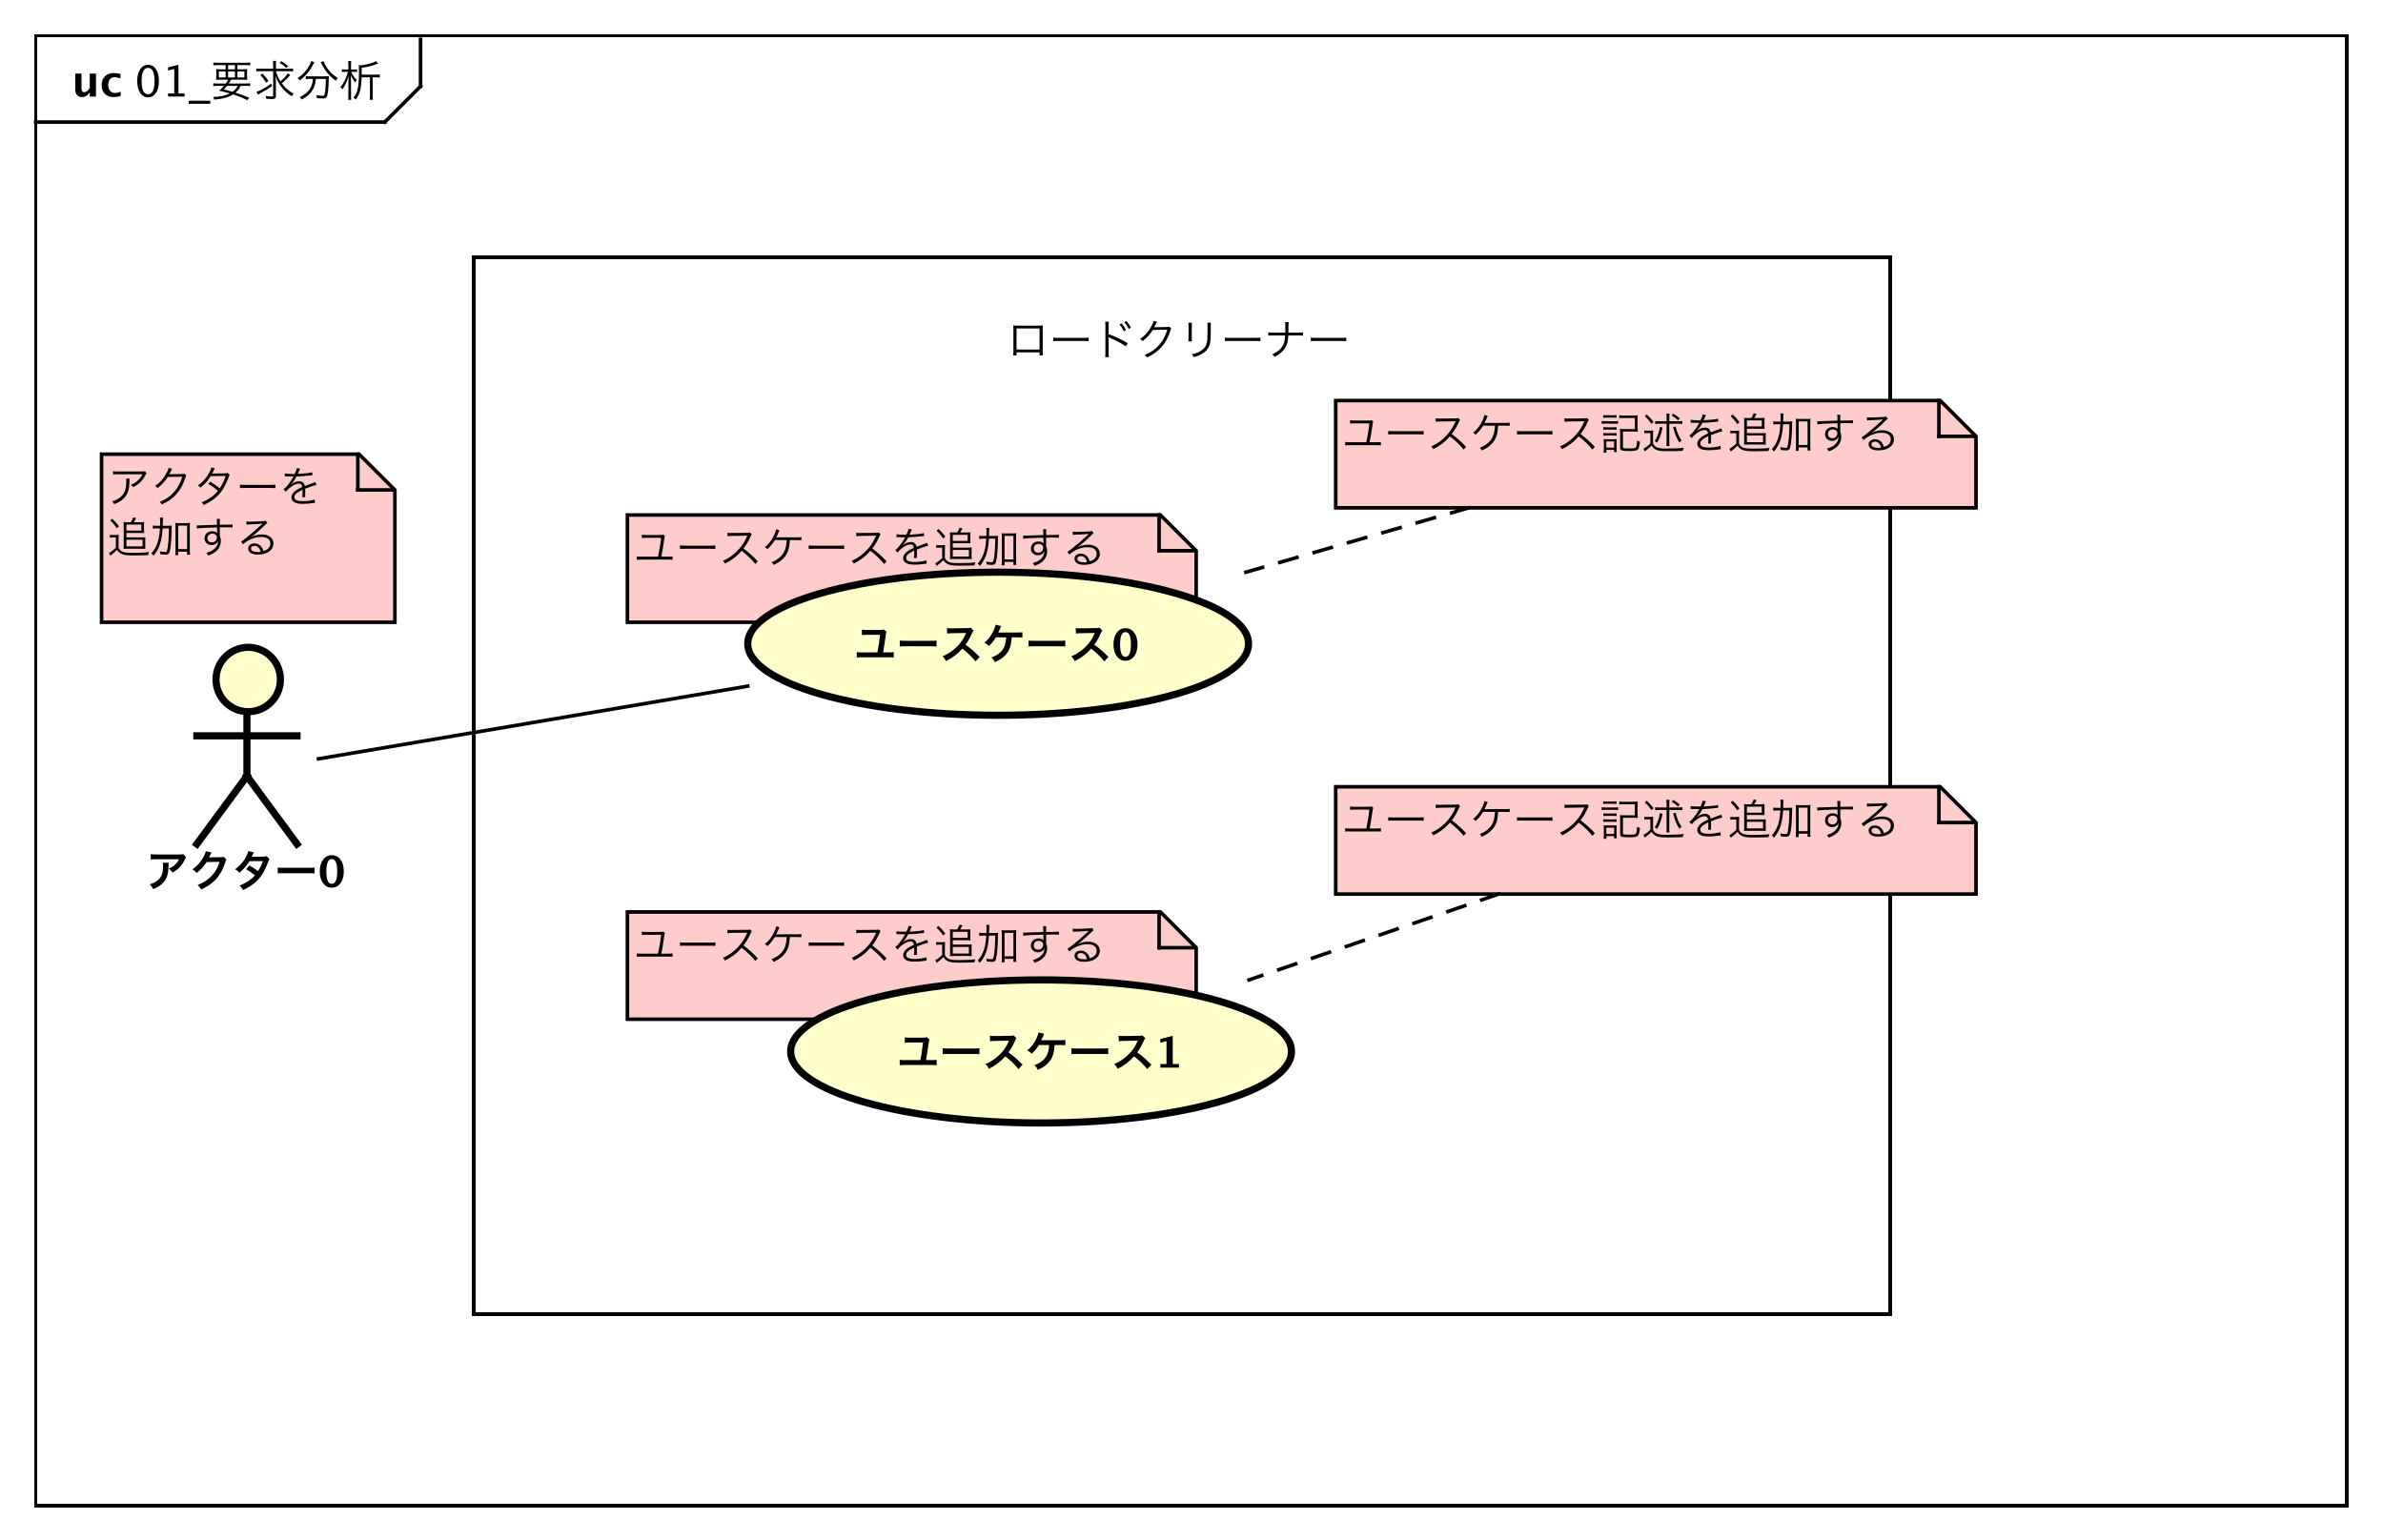 <?xml version="1.0" encoding="UTF-8"?>
<!DOCTYPE svg PUBLIC '-//W3C//DTD SVG 1.0//EN'
          'http://www.w3.org/TR/2001/REC-SVG-20010904/DTD/svg10.dtd'>
<svg xmlns:xlink="http://www.w3.org/1999/xlink" style="fill-opacity:1; color-rendering:auto; color-interpolation:auto; text-rendering:auto; stroke:black; stroke-linecap:square; stroke-miterlimit:10; shape-rendering:auto; stroke-opacity:1; fill:black; stroke-dasharray:none; font-weight:normal; stroke-width:1; font-family:&apos;Dialog&apos;; font-style:normal; stroke-linejoin:miter; font-size:12; stroke-dashoffset:0; image-rendering:auto;" width="888" height="574" xmlns="http://www.w3.org/2000/svg"
><rect width="100%" height="100%" fill="#808080" stroke="none"/><!--Generated by the Batik Graphics2D SVG Generator--><defs id="genericDefs"
  /><g
  ><defs id="defs1"
    ><clipPath clipPathUnits="userSpaceOnUse" id="clipPath1"
      ><path d="M0 0 L888 0 L888 574 L0 574 L0 0 Z"
      /></clipPath
      ><clipPath clipPathUnits="userSpaceOnUse" id="clipPath2"
      ><path d="M-123.36 0 L542.64 0 L542.64 430.5 L-123.36 430.5 L-123.36 0 Z"
      /></clipPath
      ><clipPath clipPathUnits="userSpaceOnUse" id="clipPath3"
      ><path d="M-37.565 -27 L628.436 -27 L628.436 403.5 L-37.565 403.5 L-37.565 -27 Z"
      /></clipPath
      ><clipPath clipPathUnits="userSpaceOnUse" id="clipPath4"
      ><path d="M-20 -27 L646 -27 L646 403.5 L-20 403.5 L-20 -27 Z"
      /></clipPath
      ><clipPath clipPathUnits="userSpaceOnUse" id="clipPath5"
      ><path d="M-281.36 -99.5 L384.64 -99.5 L384.64 331 L-281.36 331 L-281.36 -99.5 Z"
      /></clipPath
      ><clipPath clipPathUnits="userSpaceOnUse" id="clipPath6"
      ><path d="M-30 -129 L636 -129 L636 301.5 L-30 301.5 L-30 -129 Z"
      /></clipPath
      ><clipPath clipPathUnits="userSpaceOnUse" id="clipPath7"
      ><path d="M-177 -146 L489 -146 L489 284.5 L-177 284.5 L-177 -146 Z"
      /></clipPath
      ><clipPath clipPathUnits="userSpaceOnUse" id="clipPath8"
      ><path d="M-177 -257 L489 -257 L489 173.5 L-177 173.5 L-177 -257 Z"
      /></clipPath
      ><clipPath clipPathUnits="userSpaceOnUse" id="clipPath9"
      ><path d="M-375 -114 L291 -114 L291 316.5 L-375 316.5 L-375 -114 Z"
      /></clipPath
      ><clipPath clipPathUnits="userSpaceOnUse" id="clipPath10"
      ><path d="M-238.642 -172.934 L427.358 -172.934 L427.358 257.566 L-238.642 257.566 L-238.642 -172.934 Z"
      /></clipPath
      ><clipPath clipPathUnits="userSpaceOnUse" id="clipPath11"
      ><path d="M-250.642 -286.934 L415.358 -286.934 L415.358 143.566 L-250.642 143.566 L-250.642 -286.934 Z"
      /></clipPath
      ><clipPath clipPathUnits="userSpaceOnUse" id="clipPath12"
      ><path d="M-40.762 -248 L625.238 -248 L625.238 182.5 L-40.762 182.5 L-40.762 -248 Z"
      /></clipPath
      ><clipPath clipPathUnits="userSpaceOnUse" id="clipPath13"
      ><path d="M-375 -222 L291 -222 L291 208.5 L-375 208.5 L-375 -222 Z"
      /></clipPath
    ></defs
    ><g style="fill:white; stroke:white;"
    ><rect x="0" y="0" width="888" style="clip-path:url(#clipPath1); stroke:none;" height="574"
    /></g
    ><g style="text-rendering:geometricPrecision; shape-rendering:crispEdges;" transform="scale(1.333,1.333) translate(123.36,0)"
    ><rect x="-113.36" y="10" width="646" style="fill:none; clip-path:url(#clipPath2);" height="411"
      /><line x1="-5.795" x2="-5.795" y1="11" style="clip-path:url(#clipPath2); fill:none; text-rendering:optimizeLegibility; shape-rendering:auto;" y2="24.133"
      /><line x1="-5.795" x2="-15.796" y1="24.133" style="clip-path:url(#clipPath2); fill:none; text-rendering:optimizeLegibility; shape-rendering:auto;" y2="34.133"
      /><line x1="-15.796" x2="-113.36" y1="34.133" style="clip-path:url(#clipPath2); fill:none; text-rendering:optimizeLegibility; shape-rendering:auto;" y2="34.133"
    /></g
    ><g style="font-family:sans-serif; text-rendering:optimizeLegibility;" transform="matrix(1.333,0,0,1.333,164.48,0) translate(-85.796,27)"
    ><path d="M3.762 0.217 Q2.42 0.217 1.591 -1.046 Q0.762 -2.309 0.762 -4.342 Q0.762 -6.393 1.597 -7.641 Q2.432 -8.889 3.797 -8.889 Q5.162 -8.889 5.997 -7.641 Q6.832 -6.393 6.832 -4.359 Q6.832 -2.273 5.997 -1.028 Q5.162 0.217 3.762 0.217 ZM3.773 -0.65 Q5.607 -0.65 5.607 -4.377 Q5.607 -8.021 3.797 -8.021 Q1.992 -8.021 1.992 -4.342 Q1.992 -0.65 3.773 -0.65 ZM9.393 0 L9.393 -0.867 L11.127 -0.867 L11.127 -7.711 L9.393 -7.277 L9.393 -8.168 L12.287 -8.889 L12.287 -0.867 L14.021 -0.867 L14.021 0 ZM15.176 2.022 L15.176 1.154 L21.176 1.154 L21.176 2.022 ZM23.36 -3.648 C22.724 -3.648 22.34 -3.672 22.028 -3.72 L22.028 -2.928 C22.4 -2.976 22.784 -2.988 23.36 -2.988 L25.004 -2.988 C24.476 -2.376 24.248 -2.124 23.684 -1.62 C24.884 -1.368 25.736 -1.164 26.672 -0.888 C25.364 -0.24 23.948 0.06 21.956 0.108 C22.136 0.396 22.22 0.576 22.304 0.852 C24.728 0.648 26.228 0.228 27.584 -0.612 C29.252 -0.048 30.2 0.336 31.544 0.996 L32.084 0.336 C30.74 -0.24 29.732 -0.612 28.244 -1.092 C28.904 -1.656 29.288 -2.16 29.684 -2.988 L31.004 -2.988 C31.58 -2.988 31.964 -2.976 32.348 -2.928 L32.348 -3.72 C32.036 -3.672 31.664 -3.648 31.004 -3.648 L26.36 -3.648 C26.624 -4.044 26.696 -4.14 27.032 -4.728 L30.128 -4.728 C30.824 -4.728 31.208 -4.716 31.508 -4.68 C31.472 -4.968 31.46 -5.208 31.46 -5.736 L31.46 -6.588 C31.46 -7.104 31.472 -7.356 31.508 -7.68 C31.172 -7.644 30.776 -7.62 30.2 -7.62 L28.772 -7.62 L28.772 -8.784 L31.016 -8.784 C31.628 -8.784 32.012 -8.772 32.348 -8.724 L32.348 -9.516 C32.036 -9.468 31.652 -9.444 30.98 -9.444 L23.408 -9.444 C22.76 -9.444 22.352 -9.468 22.052 -9.516 L22.052 -8.724 C22.376 -8.772 22.76 -8.784 23.384 -8.784 L25.484 -8.784 L25.484 -7.62 L24.116 -7.62 C23.576 -7.62 23.156 -7.644 22.82 -7.68 C22.856 -7.356 22.868 -7.068 22.868 -6.588 L22.868 -5.724 C22.868 -5.244 22.856 -4.992 22.82 -4.68 C23.132 -4.716 23.528 -4.728 24.2 -4.728 L26.192 -4.728 C25.952 -4.26 25.868 -4.128 25.52 -3.648 ZM28.832 -2.988 C28.556 -2.34 28.136 -1.86 27.416 -1.332 C26.504 -1.608 26.084 -1.716 24.968 -1.968 C25.412 -2.412 25.568 -2.604 25.88 -2.988 ZM26.168 -8.784 L28.088 -8.784 L28.088 -7.62 L26.168 -7.62 ZM25.484 -7.008 L25.484 -5.34 L23.6 -5.34 L23.6 -7.008 ZM26.168 -7.008 L28.088 -7.008 L28.088 -5.34 L26.168 -5.34 ZM28.772 -7.008 L30.728 -7.008 L30.728 -5.34 L28.772 -5.34 ZM38.768 -7.092 L38.768 -0.36 C38.768 -0.084 38.672 -0.024 38.216 -0.024 C37.772 -0.024 37.232 -0.072 36.644 -0.168 C36.764 0.144 36.8 0.312 36.836 0.624 C37.328 0.672 37.868 0.696 38.348 0.696 C39.272 0.696 39.536 0.492 39.536 -0.204 L39.536 -3.744 C39.524 -4.104 39.476 -5.4 39.464 -5.736 C39.728 -4.92 39.896 -4.56 40.232 -3.972 C40.688 -3.156 41.24 -2.424 41.864 -1.776 C42.584 -1.044 43.076 -0.648 43.952 -0.108 C44.144 -0.408 44.3 -0.6 44.516 -0.816 C43.628 -1.284 43.124 -1.632 42.452 -2.268 C41.972 -2.712 41.588 -3.156 41.18 -3.696 C41.828 -4.224 42.44 -4.788 42.836 -5.232 C43.46 -5.916 43.46 -5.916 43.544 -6.012 L42.872 -6.528 C42.488 -5.844 41.816 -5.112 40.796 -4.26 C40.232 -5.148 39.8 -6.132 39.56 -7.092 L43.1 -7.092 C43.64 -7.092 44.012 -7.068 44.336 -7.02 L44.336 -7.848 C44 -7.8 43.64 -7.776 43.1 -7.776 L39.536 -7.776 L39.536 -8.7 C39.536 -9.276 39.56 -9.612 39.608 -9.984 L38.696 -9.984 C38.744 -9.636 38.768 -9.276 38.768 -8.7 L38.768 -7.776 L35.276 -7.776 C34.724 -7.776 34.376 -7.8 34.04 -7.848 L34.04 -7.02 C34.376 -7.068 34.748 -7.092 35.252 -7.092 ZM40.568 -9.42 C41.396 -8.94 41.744 -8.676 42.404 -8.016 L42.944 -8.532 C42.224 -9.168 41.936 -9.384 41.084 -9.888 ZM35.18 -5.976 C35.864 -5.304 36.272 -4.788 36.812 -3.864 L37.448 -4.368 C36.86 -5.244 36.512 -5.676 35.768 -6.432 ZM38.216 -3.636 C37.424 -3.024 36.908 -2.688 35.912 -2.136 C35.132 -1.704 34.664 -1.5 34.112 -1.344 L34.508 -0.528 C34.712 -0.66 34.844 -0.744 35.096 -0.876 C36.8 -1.8 37.292 -2.1 38.432 -2.916 ZM49.88 -4.944 C49.796 -3.888 49.628 -3.228 49.232 -2.472 C48.656 -1.38 47.744 -0.588 46.208 0.156 C46.46 0.396 46.58 0.552 46.736 0.828 C48.2 0.072 49.136 -0.744 49.76 -1.788 C50.312 -2.724 50.588 -3.624 50.696 -4.944 L53.492 -4.944 C53.492 -2.868 53.348 -1.236 53.096 -0.504 C53.012 -0.276 52.88 -0.204 52.496 -0.204 C52.064 -0.204 51.464 -0.276 50.804 -0.408 C50.924 -0.06 50.96 0.12 50.996 0.444 C51.752 0.516 52.172 0.54 52.568 0.54 C53.264 0.54 53.552 0.42 53.756 0.06 C54.068 -0.504 54.296 -2.532 54.296 -4.86 C54.308 -5.4 54.308 -5.496 54.344 -5.712 C53.996 -5.664 53.636 -5.652 53.084 -5.652 L49.136 -5.652 C48.644 -5.652 48.236 -5.676 47.888 -5.724 L47.888 -4.872 C48.26 -4.92 48.668 -4.944 49.124 -4.944 ZM49.388 -9.924 C49.328 -9.564 49.172 -9.192 48.872 -8.664 C48.068 -7.224 47.036 -6.12 45.584 -5.148 C45.86 -4.92 46.016 -4.74 46.172 -4.5 C47.864 -5.748 49.028 -7.14 49.952 -9 C50.132 -9.372 50.18 -9.468 50.288 -9.612 ZM52.052 -9.588 C52.112 -9.492 52.184 -9.36 52.244 -9.252 C53.372 -7.044 54.392 -5.832 56.288 -4.428 C56.468 -4.74 56.624 -4.944 56.852 -5.16 C55.208 -6.24 54.188 -7.32 53.312 -8.892 C53.06 -9.348 52.952 -9.588 52.856 -9.9 ZM63.512 -6.12 C63.512 -6.54 63.524 -6.744 63.524 -7.02 L63.524 -8.052 C64.88 -8.22 65.768 -8.412 66.74 -8.748 C67.952 -9.156 67.952 -9.156 68.144 -9.228 L67.568 -9.912 C66.464 -9.3 64.232 -8.736 62.912 -8.736 C62.828 -8.736 62.756 -8.736 62.696 -8.736 C62.744 -8.352 62.768 -7.896 62.768 -7.008 C62.768 -4.404 62.612 -2.784 62.252 -1.608 C62.024 -0.852 61.748 -0.348 61.22 0.288 C61.496 0.48 61.652 0.6 61.856 0.852 C62.996 -0.66 63.392 -2.172 63.5 -5.388 L65.828 -5.388 L65.828 -0.444 C65.828 0.024 65.792 0.504 65.744 0.912 L66.668 0.912 C66.62 0.516 66.596 0.048 66.596 -0.444 L66.596 -5.388 L67.16 -5.388 C67.736 -5.388 68.132 -5.364 68.552 -5.316 L68.552 -6.192 C68.132 -6.144 67.76 -6.12 67.16 -6.12 ZM59.792 -7.572 L58.772 -7.572 C58.388 -7.572 58.22 -7.584 57.968 -7.632 L57.968 -6.84 C58.208 -6.888 58.364 -6.9 58.712 -6.9 L59.672 -6.9 C59.192 -5.16 58.448 -3.624 57.572 -2.628 C57.8 -2.448 57.932 -2.304 58.112 -2.016 C58.904 -3.096 59.264 -3.876 59.852 -5.748 C59.816 -4.956 59.804 -4.308 59.804 -3.588 L59.804 -0.204 C59.804 0.3 59.78 0.612 59.732 0.912 L60.608 0.912 C60.548 0.588 60.536 0.3 60.536 -0.216 L60.536 -3.768 C60.536 -4.536 60.512 -5.304 60.488 -5.988 C60.836 -5.16 61.124 -4.656 61.7 -3.948 C61.88 -4.284 61.964 -4.404 62.156 -4.62 C61.676 -5.064 61.424 -5.388 61.076 -5.952 C60.872 -6.276 60.8 -6.432 60.608 -6.9 L61.412 -6.9 C61.748 -6.9 61.928 -6.888 62.204 -6.84 L62.204 -7.632 C61.94 -7.584 61.772 -7.572 61.412 -7.572 L60.536 -7.572 L60.536 -8.928 C60.536 -9.384 60.548 -9.612 60.608 -9.936 L59.72 -9.936 C59.78 -9.624 59.792 -9.372 59.792 -8.94 Z" style="stroke:none; clip-path:url(#clipPath3);"
    /></g
    ><g style="text-rendering:optimizeLegibility; font-weight:bold; font-family:sans-serif;" transform="matrix(1.333,0,0,1.333,164.48,0) translate(-103.36,27)"
    ><path d="M5.062 0 L5.062 -1.213 Q4.219 0.146 2.871 0.146 Q2.01 0.146 1.512 -0.398 Q1.014 -0.943 1.014 -1.887 L1.014 -6.434 L2.748 -6.434 L2.748 -2.314 Q2.748 -1.219 3.481 -1.219 Q4.301 -1.219 5.062 -2.385 L5.062 -6.434 L6.797 -6.434 L6.797 0 ZM13.711 -0.141 Q12.633 0.146 11.713 0.146 Q10.172 0.146 9.278 -0.759 Q8.385 -1.664 8.385 -3.223 Q8.385 -4.799 9.305 -5.689 Q10.225 -6.58 11.848 -6.58 Q12.633 -6.58 13.658 -6.328 L13.658 -5.074 Q12.592 -5.42 11.953 -5.42 Q11.174 -5.42 10.699 -4.822 Q10.225 -4.225 10.225 -3.234 Q10.225 -2.221 10.737 -1.611 Q11.25 -1.002 12.105 -1.002 Q12.885 -1.002 13.711 -1.342 Z" style="stroke:none; clip-path:url(#clipPath4);"
    /></g
    ><g style="text-rendering:geometricPrecision; shape-rendering:crispEdges; font-weight:bold; font-family:sans-serif;" transform="matrix(1.333,0,0,1.333,164.48,0)"
    ><rect x="9" y="72" width="396" style="fill:none; clip-path:url(#clipPath2);" height="295.5"
    /></g
    ><g style="font-family:sans-serif; text-rendering:optimizeLegibility;" transform="matrix(1.333,0,0,1.333,164.48,0) translate(158,99.5)"
    ><path d="M9.216 -0.984 L9.216 -0.132 L10.128 -0.132 C10.104 -0.384 10.092 -0.696 10.092 -1.056 L10.092 -7.548 C10.092 -8.04 10.092 -8.196 10.128 -8.484 C9.852 -8.448 9.708 -8.448 9.192 -8.448 L2.796 -8.448 C2.328 -8.448 2.1 -8.46 1.86 -8.484 C1.896 -8.196 1.908 -8.04 1.908 -7.548 L1.908 -1.032 C1.908 -0.636 1.896 -0.396 1.86 -0.132 L2.784 -0.132 L2.784 -0.984 ZM9.216 -1.764 L2.784 -1.764 L2.784 -7.656 L9.216 -7.656 ZM13.044 -4.116 C13.404 -4.152 13.656 -4.164 14.532 -4.164 L21.492 -4.164 C22.296 -4.164 22.572 -4.152 22.956 -4.116 L22.956 -5.088 C22.584 -5.04 22.392 -5.028 21.504 -5.028 L14.532 -5.028 C13.716 -5.028 13.392 -5.04 13.044 -5.1 ZM28.584 0.372 C28.536 0.084 28.524 -0.18 28.524 -0.9 L28.524 -4.512 C28.524 -4.812 28.512 -5.004 28.476 -5.22 L28.5 -5.232 C28.608 -5.148 28.704 -5.1 28.872 -5.028 C30.564 -4.32 32.448 -3.324 33.348 -2.652 L33.864 -3.54 C31.896 -4.68 30.24 -5.46 28.524 -6.072 L28.524 -8.316 C28.524 -9.06 28.536 -9.288 28.584 -9.564 L27.552 -9.564 C27.6 -9.3 27.612 -9.096 27.624 -8.34 L27.624 -0.888 C27.612 -0.156 27.6 0.096 27.552 0.372 ZM31.56 -8.772 C31.92 -8.4 32.496 -7.5 32.796 -6.864 L33.396 -7.224 C33.036 -7.932 32.7 -8.436 32.16 -9.084 ZM32.928 -9.42 C33.396 -8.868 33.9 -8.1 34.152 -7.524 L34.752 -7.872 C34.356 -8.628 34.056 -9.072 33.516 -9.744 ZM41.1 -9.78 C41.04 -9.36 40.8 -8.82 40.344 -8.028 C39.516 -6.564 38.604 -5.568 37.332 -4.74 C37.68 -4.524 37.8 -4.416 38.004 -4.116 C39.18 -5.004 40.14 -6.06 40.872 -7.236 L44.916 -7.308 C44.496 -5.808 43.776 -4.404 42.852 -3.288 C41.7 -1.908 40.428 -0.996 38.616 -0.252 C38.928 -0.012 39.024 0.108 39.216 0.456 C40.968 -0.336 42.288 -1.284 43.392 -2.544 C44.412 -3.732 45.288 -5.364 45.792 -7.056 C45.924 -7.488 45.924 -7.5 46.032 -7.644 L45.516 -8.148 C45.348 -8.076 45.312 -8.064 44.892 -8.064 C41.424 -8.004 41.424 -8.004 41.268 -7.968 C41.4 -8.184 41.508 -8.388 41.82 -9.036 C41.976 -9.372 41.976 -9.372 42.084 -9.528 ZM50.82 -9.264 C50.856 -8.976 50.868 -8.772 50.868 -8.256 L50.868 -5.052 C50.868 -4.572 50.856 -4.32 50.82 -4.044 L51.816 -4.044 C51.78 -4.332 51.768 -4.464 51.768 -5.04 L51.768 -8.268 C51.768 -8.82 51.78 -8.976 51.816 -9.264 ZM56.124 -9.264 C56.16 -9 56.172 -8.832 56.172 -8.208 L56.172 -6.852 C56.172 -5.028 56.136 -4.476 56.004 -3.792 C55.776 -2.676 55.2 -1.908 54.084 -1.26 C53.46 -0.888 52.884 -0.684 51.804 -0.444 C52.104 -0.084 52.176 0.036 52.308 0.384 C53.328 0.084 53.904 -0.144 54.492 -0.48 C55.668 -1.14 56.424 -2.016 56.772 -3.144 C56.988 -3.84 57.072 -4.896 57.072 -6.804 L57.072 -8.22 C57.072 -8.796 57.084 -8.988 57.132 -9.264 ZM61.044 -4.116 C61.404 -4.152 61.656 -4.164 62.532 -4.164 L69.492 -4.164 C70.296 -4.164 70.572 -4.152 70.956 -4.116 L70.956 -5.088 C70.584 -5.04 70.392 -5.028 69.504 -5.028 L62.532 -5.028 C61.716 -5.028 61.392 -5.04 61.044 -5.1 ZM78.792 -6.492 C78.792 -6.648 78.792 -6.648 78.792 -7.548 L78.804 -8.412 C78.816 -9.084 78.816 -9.108 78.864 -9.432 L77.856 -9.432 C77.904 -9.144 77.916 -8.892 77.916 -8.412 L77.916 -7.548 C77.916 -7.176 77.916 -6.936 77.904 -6.492 L74.556 -6.492 C73.86 -6.492 73.584 -6.504 73.152 -6.576 L73.152 -5.64 C73.56 -5.688 73.908 -5.7 74.544 -5.7 L77.868 -5.7 C77.772 -4.272 77.64 -3.66 77.256 -2.94 C76.68 -1.86 75.684 -1.032 74.28 -0.468 C74.568 -0.204 74.676 -0.072 74.892 0.3 C76.308 -0.408 77.232 -1.188 77.868 -2.208 C78.444 -3.12 78.66 -4.02 78.756 -5.7 L81.468 -5.7 C82.104 -5.7 82.452 -5.688 82.86 -5.64 L82.86 -6.576 C82.44 -6.504 82.152 -6.492 81.456 -6.492 ZM85.044 -4.116 C85.404 -4.152 85.656 -4.164 86.532 -4.164 L93.492 -4.164 C94.296 -4.164 94.572 -4.152 94.956 -4.116 L94.956 -5.088 C94.584 -5.04 94.392 -5.028 93.504 -5.028 L86.532 -5.028 C85.716 -5.028 85.392 -5.04 85.044 -5.1 Z" style="stroke:none; clip-path:url(#clipPath5);"
    /></g
    ><g style="fill:rgb(255,204,204); text-rendering:optimizeLegibility; font-family:sans-serif; stroke:rgb(255,204,204);" transform="matrix(1.333,0,0,1.333,164.48,0)"
    ><polygon style="stroke:none; clip-path:url(#clipPath2);" points=" -95 127 -95 174 -13 174 -13 137 -23 127"
      /><polygon style="fill:none; clip-path:url(#clipPath2); stroke:black;" points=" -95 127 -95 174 -13 174 -13 137 -23 127"
      /><line x1="-13.36" x2="-23.36" y1="137" style="clip-path:url(#clipPath2); fill:none; stroke:black;" y2="137"
      /><line x1="-23.36" x2="-23.36" y1="137" style="clip-path:url(#clipPath2); fill:none; stroke:black;" y2="127"
      /><path d="M10.464 2.746 C10.248 2.83 10.248 2.83 9.444 2.83 L3 2.83 C2.316 2.83 1.98 2.806 1.572 2.746 L1.572 3.67 C2.016 3.622 2.328 3.61 2.988 3.61 L9.804 3.61 C9.456 4.294 9.012 4.882 8.46 5.398 C7.896 5.926 7.404 6.214 6.564 6.538 C6.876 6.814 6.972 6.922 7.152 7.222 C8.712 6.502 9.828 5.41 10.656 3.802 C10.8 3.514 10.824 3.478 10.944 3.322 ZM5.232 4.834 C5.268 5.062 5.28 5.146 5.28 5.482 C5.28 7.822 4.812 9.046 3.54 10.066 C2.916 10.582 2.316 10.882 1.344 11.17 C1.632 11.47 1.716 11.59 1.896 11.974 C3.348 11.422 4.236 10.822 4.968 9.898 C5.784 8.866 6.12 7.678 6.156 5.674 C6.168 5.05 6.168 5.05 6.204 4.834 ZM17.1 1.822 C17.04 2.242 16.8 2.782 16.344 3.574 C15.516 5.038 14.604 6.034 13.332 6.862 C13.68 7.078 13.8 7.186 14.004 7.486 C15.18 6.598 16.14 5.542 16.872 4.366 L20.916 4.294 C20.496 5.794 19.776 7.198 18.852 8.314 C17.7 9.694 16.428 10.606 14.616 11.35 C14.928 11.59 15.024 11.71 15.216 12.058 C16.968 11.266 18.288 10.318 19.392 9.058 C20.412 7.87 21.288 6.238 21.792 4.546 C21.924 4.114 21.924 4.102 22.032 3.958 L21.516 3.454 C21.348 3.526 21.312 3.538 20.892 3.538 C17.424 3.598 17.424 3.598 17.268 3.634 C17.4 3.418 17.508 3.214 17.82 2.566 C17.976 2.23 17.976 2.23 18.084 2.074 ZM29.088 1.69 C28.992 2.122 28.764 2.638 28.38 3.334 C27.6 4.714 26.616 5.818 25.32 6.754 C25.632 6.934 25.74 7.018 26.016 7.33 C27.204 6.382 28.056 5.446 28.872 4.138 L33.072 4.078 C32.652 5.35 32.112 6.49 31.404 7.558 C30.432 6.754 29.772 6.286 28.752 5.698 L28.2 6.31 C29.148 6.85 30.024 7.474 30.888 8.254 C30.3 9.01 29.748 9.502 28.812 10.15 C27.996 10.714 27.348 11.062 26.328 11.458 C26.616 11.71 26.724 11.842 26.916 12.202 C28.512 11.47 29.7 10.69 30.708 9.73 C31.956 8.53 33.012 6.802 33.84 4.57 C34.044 4.006 34.056 3.97 34.188 3.778 L33.648 3.238 C33.468 3.31 33.252 3.346 32.952 3.358 C29.412 3.394 29.412 3.394 29.244 3.418 C29.388 3.19 29.508 2.986 29.616 2.758 C29.88 2.194 29.88 2.194 30.036 1.966 ZM37.044 7.486 C37.404 7.45 37.656 7.438 38.532 7.438 L45.492 7.438 C46.296 7.438 46.572 7.45 46.956 7.486 L46.956 6.514 C46.584 6.562 46.392 6.574 45.504 6.574 L38.532 6.574 C37.716 6.574 37.392 6.562 37.044 6.502 ZM52.164 3.526 C50.94 3.526 50.028 3.478 49.596 3.394 L49.584 4.222 C49.716 4.21 49.74 4.21 49.848 4.21 C49.884 4.21 49.98 4.21 50.04 4.21 C50.484 4.222 51.612 4.246 51.804 4.246 C51.864 4.246 51.984 4.234 52.032 4.222 C51.96 4.342 51.96 4.342 51.924 4.402 C51.06 5.938 50.064 7.198 49.236 7.834 L49.908 8.506 C50.1 8.182 50.364 7.906 50.832 7.51 C51.804 6.682 52.752 6.238 53.508 6.238 C54.072 6.238 54.36 6.526 54.456 7.186 C53.652 7.534 53.076 7.846 52.668 8.146 C51.852 8.758 51.444 9.382 51.444 10.042 C51.444 11.278 52.488 11.89 54.636 11.89 C55.56 11.89 56.604 11.806 57.552 11.65 C57.792 11.614 57.852 11.602 58.032 11.59 L57.924 10.666 C57.24 10.942 55.908 11.134 54.72 11.134 C53.028 11.134 52.284 10.786 52.284 9.994 C52.284 9.274 52.908 8.71 54.54 7.942 C54.552 8.086 54.552 8.11 54.552 8.302 C54.552 9.034 54.516 9.766 54.48 10.03 L55.296 10.018 C55.272 9.85 55.272 9.754 55.272 9.586 C55.272 9.478 55.272 9.31 55.284 9.046 C55.296 8.806 55.296 8.542 55.296 8.386 C55.296 8.086 55.296 7.966 55.272 7.654 C56.772 7.066 57.852 6.706 58.476 6.598 L58.092 5.758 C57.9 5.89 57.864 5.902 57.276 6.106 C56.748 6.298 56.064 6.55 55.188 6.898 C55.032 6.01 54.492 5.566 53.604 5.566 C52.98 5.566 52.344 5.77 51.792 6.154 C51.672 6.238 51.672 6.238 51.24 6.574 C51.228 6.562 51.228 6.562 51.216 6.538 C51.216 6.538 51.216 6.538 51.216 6.526 C51.216 6.526 51.228 6.526 51.228 6.514 C51.24 6.502 51.3 6.454 51.384 6.394 C51.432 6.358 51.672 6.082 51.792 5.938 C52.212 5.422 52.512 4.942 52.872 4.234 C54.324 4.186 55.584 4.09 56.832 3.922 C57.048 3.886 57.12 3.874 57.312 3.862 L57.24 3.046 C56.58 3.262 55.38 3.406 53.46 3.502 C53.352 3.502 53.352 3.502 53.208 3.514 C53.268 3.406 53.424 3.082 53.58 2.698 C53.784 2.206 53.784 2.206 53.892 2.05 L52.932 1.882 C52.896 2.266 52.752 2.686 52.356 3.526 Z" style="fill:black; clip-path:url(#clipPath6); stroke:none;" transform="translate(-93.36,129)"
    /></g
    ><g style="font-family:sans-serif; text-rendering:optimizeLegibility;" transform="matrix(1.333,0,0,1.333,164.48,0) translate(-93.36,129)"
    ><path d="M5.472 17.022 C5.136 17.022 4.848 17.01 4.512 16.974 C4.548 17.334 4.56 17.55 4.56 17.79 L4.56 23.658 C4.56 23.958 4.548 24.21 4.524 24.474 C4.8 24.45 5.088 24.438 5.448 24.438 L9.768 24.438 C10.092 24.438 10.344 24.45 10.608 24.474 C10.584 24.162 10.572 23.934 10.572 23.67 L10.572 22.146 C10.572 21.714 10.584 21.486 10.608 21.222 C10.368 21.258 10.224 21.258 9.744 21.258 L5.316 21.258 L5.316 20.022 L9.384 20.022 C9.732 20.022 9.948 20.034 10.26 20.058 C10.224 19.842 10.224 19.59 10.224 19.242 L10.224 17.778 C10.224 17.478 10.224 17.226 10.26 16.974 C10.02 17.01 9.78 17.022 9.396 17.022 L7.356 17.022 C7.548 16.734 7.764 16.374 8.028 15.882 L7.224 15.69 C7.032 16.182 6.852 16.518 6.54 17.022 ZM5.316 17.682 L9.48 17.682 L9.48 19.374 L5.316 19.374 ZM5.316 21.906 L9.828 21.906 L9.828 23.766 L5.316 23.766 ZM0.768 16.53 C1.524 17.226 1.92 17.682 2.628 18.714 L3.24 18.174 C2.52 17.214 2.148 16.782 1.332 16.026 ZM0.684 21.33 C0.984 21.282 1.164 21.27 1.56 21.27 L2.352 21.27 L2.352 24.162 C1.692 24.798 0.948 25.362 0.42 25.614 L0.816 26.394 C0.996 26.238 1.116 26.13 1.26 26.022 C1.908 25.506 2.16 25.29 2.7 24.738 C3.108 25.338 3.396 25.614 3.912 25.866 C4.596 26.202 5.412 26.31 7.38 26.31 C8.748 26.31 9.78 26.286 11.364 26.238 C11.424 25.878 11.46 25.77 11.64 25.374 C10.536 25.518 9 25.59 6.876 25.59 C5.208 25.59 4.464 25.47 3.9 25.098 C3.492 24.834 3.276 24.57 3.108 24.126 L3.108 21.786 C3.108 21.174 3.12 20.898 3.156 20.526 C2.88 20.562 2.592 20.586 2.256 20.586 L1.608 20.586 C1.164 20.586 0.972 20.574 0.684 20.526 ZM15.456 18.018 C15.504 16.062 15.504 16.062 15.564 15.75 L14.652 15.75 C14.724 16.098 14.736 16.29 14.736 17.058 C14.736 17.43 14.736 17.682 14.712 18.018 L14.016 18.018 C13.416 18.018 12.984 17.994 12.696 17.934 L12.696 18.822 C13.02 18.762 13.428 18.738 13.956 18.738 L14.676 18.738 C14.556 20.898 14.232 22.422 13.62 23.73 C13.248 24.522 12.948 24.954 12.276 25.722 C12.54 25.938 12.696 26.106 12.888 26.394 C13.5 25.626 13.752 25.242 14.1 24.558 C14.496 23.79 14.76 23.07 14.976 22.146 C15.216 21.102 15.348 20.19 15.432 18.738 L17.184 18.738 C17.172 20.022 17.148 20.694 17.088 21.834 C17.016 23.094 16.788 24.666 16.632 25.062 C16.548 25.266 16.392 25.35 16.068 25.35 C15.72 25.35 15.216 25.278 14.664 25.158 C14.748 25.506 14.772 25.602 14.784 25.95 C15.348 26.034 15.876 26.082 16.248 26.082 C17.076 26.082 17.328 25.806 17.544 24.606 C17.76 23.358 17.904 21.474 17.94 19.494 C17.952 18.318 17.952 18.318 18 17.97 C17.64 18.006 17.316 18.018 16.752 18.018 ZM19.788 25.242 L22.272 25.242 L22.272 26.106 L23.1 26.106 C23.052 25.746 23.028 25.386 23.028 24.93 L23.028 18.474 C23.028 17.898 23.04 17.586 23.088 17.214 C22.704 17.262 22.512 17.274 22.044 17.274 L20.028 17.274 C19.572 17.274 19.32 17.262 18.972 17.214 C19.02 17.586 19.032 17.922 19.032 18.474 L19.032 24.834 C19.032 25.326 19.008 25.866 18.96 26.202 L19.788 26.202 ZM19.788 17.97 L22.272 17.97 L22.272 24.546 L19.788 24.546 ZM30.636 17.742 C29.82 17.766 28.884 17.79 27.732 17.838 C25.8 17.91 25.8 17.91 25.452 17.91 C25.272 17.91 25.188 17.91 24.972 17.898 L25.008 18.774 C25.812 18.642 28.236 18.522 30.648 18.474 C30.648 18.93 30.648 18.93 30.648 19.098 C30.648 19.242 30.66 19.362 30.66 19.41 C30.66 19.854 30.66 19.902 30.672 20.07 C30.36 19.722 29.856 19.53 29.28 19.53 C28.056 19.53 27.156 20.37 27.156 21.51 C27.156 22.614 27.972 23.406 29.124 23.406 C29.76 23.406 30.276 23.19 30.636 22.758 C30.78 22.59 30.852 22.458 30.96 22.17 C30.912 23.262 30.492 24.042 29.616 24.702 C29.136 25.062 28.608 25.302 27.672 25.602 C27.924 25.866 27.996 25.974 28.2 26.358 C29.076 26.022 29.604 25.746 30.096 25.386 C31.128 24.606 31.704 23.502 31.704 22.254 C31.704 21.726 31.62 21.342 31.416 20.838 L31.416 18.462 C32.388 18.438 32.52 18.438 32.7 18.438 C34.128 18.438 34.548 18.45 34.992 18.498 L34.992 17.646 C34.596 17.694 33.672 17.718 31.404 17.73 L31.404 17.598 C31.404 16.662 31.416 16.482 31.464 16.098 L30.564 16.098 C30.6 16.35 30.612 16.482 30.612 16.794 ZM30.6 21.246 C30.6 22.086 30.024 22.662 29.196 22.662 C28.464 22.662 27.96 22.17 27.96 21.474 C27.96 20.754 28.536 20.214 29.292 20.214 C29.616 20.214 29.868 20.274 30.096 20.406 C30.444 20.598 30.6 20.85 30.6 21.246 ZM38.892 17.694 C39.156 17.658 39.276 17.646 39.54 17.634 C41.364 17.574 42.804 17.49 43.188 17.418 C43.26 17.406 43.26 17.406 43.296 17.406 L43.32 17.43 L43.272 17.478 C43.248 17.502 43.224 17.526 43.224 17.526 C43.128 17.622 43.128 17.622 43.056 17.694 C42.228 18.51 40.332 20.178 39.048 21.198 C38.232 21.858 37.8 22.17 37.368 22.422 L37.908 23.19 C39.3 21.906 41.196 21.138 42.96 21.138 C44.58 21.138 45.54 21.822 45.54 22.974 C45.54 23.994 44.88 24.726 43.62 25.074 C43.452 24.546 43.32 24.258 43.068 23.922 C42.588 23.286 41.892 22.938 41.088 22.938 C40.092 22.938 39.348 23.538 39.348 24.342 C39.348 25.446 40.32 26.07 42.012 26.07 C44.676 26.07 46.416 24.834 46.416 22.962 C46.416 21.426 45.132 20.442 43.128 20.442 C42.072 20.442 41.1 20.694 40.188 21.186 L40.164 21.15 C41.004 20.61 42.456 19.362 44.112 17.742 C44.496 17.37 44.556 17.322 44.724 17.238 L44.22 16.578 C44.064 16.662 43.956 16.686 43.644 16.71 C42.564 16.794 40.968 16.866 39.972 16.866 C39.396 16.866 39.18 16.854 38.844 16.794 ZM42.828 25.29 C42.396 25.362 42.252 25.374 41.952 25.374 C41.436 25.374 40.92 25.266 40.608 25.098 C40.284 24.906 40.128 24.678 40.128 24.366 C40.128 23.91 40.5 23.622 41.1 23.622 C41.964 23.622 42.564 24.198 42.828 25.29 Z" style="stroke:none; clip-path:url(#clipPath6);"
    /></g
    ><g style="fill:rgb(255,204,204); text-rendering:optimizeLegibility; font-family:sans-serif; stroke:rgb(255,204,204);" transform="matrix(1.333,0,0,1.333,164.48,0)"
    ><polygon style="stroke:none; clip-path:url(#clipPath2);" points=" 52 144 52 174 211 174 211 154 201 144"
      /><polygon style="fill:none; clip-path:url(#clipPath2); stroke:black;" points=" 52 144 52 174 211 174 211 154 201 144"
      /><line x1="210.64" x2="200.64" y1="154" style="clip-path:url(#clipPath2); fill:none; stroke:black;" y2="154"
      /><line x1="200.64" x2="200.64" y1="154" style="clip-path:url(#clipPath2); fill:none; stroke:black;" y2="144"
      /><path d="M7.848 9.658 C8.172 7.978 8.4 6.634 8.652 4.81 C8.712 4.294 8.76 4.102 8.868 3.898 L8.4 3.478 C8.172 3.562 8.028 3.586 7.596 3.586 L3.72 3.586 C3.048 3.586 2.784 3.574 2.388 3.502 L2.388 4.438 C2.784 4.39 3.12 4.378 3.708 4.378 L7.776 4.378 C7.596 6.106 7.236 8.278 6.924 9.658 L2.412 9.658 C1.716 9.658 1.428 9.646 1.008 9.574 L1.008 10.534 C1.416 10.486 1.752 10.474 2.4 10.474 L9.612 10.474 C10.26 10.474 10.596 10.486 11.004 10.534 L11.004 9.574 C10.584 9.646 10.296 9.658 9.6 9.658 ZM13.044 7.486 C13.404 7.45 13.656 7.438 14.532 7.438 L21.492 7.438 C22.296 7.438 22.572 7.45 22.956 7.486 L22.956 6.514 C22.584 6.562 22.392 6.574 21.504 6.574 L14.532 6.574 C13.716 6.574 13.392 6.562 13.044 6.502 ZM34.812 10.954 C33.444 9.502 32.388 8.554 30.816 7.354 C31.56 6.43 32.124 5.482 32.796 3.994 C32.928 3.694 33.012 3.55 33.132 3.406 L32.628 2.89 C32.424 2.962 32.28 2.974 31.86 2.986 L27.576 3.034 C27.408 3.034 27.3 3.034 27.264 3.034 C26.856 3.034 26.64 3.022 26.316 2.974 L26.34 3.946 C26.688 3.886 27.036 3.862 27.576 3.85 L31.584 3.79 C31.728 3.79 31.764 3.79 31.872 3.778 C31.86 3.814 31.86 3.826 31.836 3.862 C31.812 3.922 31.8 3.934 31.776 4.006 C30.9 6.106 29.412 8.002 27.492 9.418 C26.568 10.102 25.98 10.426 25.056 10.798 C25.356 11.098 25.452 11.23 25.644 11.59 C26.532 11.146 27.168 10.75 27.996 10.15 C28.86 9.514 29.448 8.962 30.288 8.002 C31.824 9.19 33.18 10.498 34.128 11.71 ZM45.516 5.014 C46.68 5.026 46.68 5.026 47.004 5.05 L47.004 4.174 C46.512 4.234 46.284 4.246 45.528 4.246 C40.14 4.246 40.14 4.246 39.948 4.258 C40.092 4.03 40.296 3.586 40.572 2.95 C40.728 2.566 40.764 2.506 40.872 2.29 L39.96 2.002 C39.864 2.494 39.708 2.914 39.348 3.682 C38.676 5.098 37.884 6.118 36.78 6.994 C37.164 7.198 37.272 7.282 37.488 7.558 C38.352 6.766 38.892 6.106 39.576 5.014 L42.888 5.014 C42.78 7.246 42.276 8.59 41.172 9.646 C40.44 10.354 39.684 10.81 38.64 11.206 C38.952 11.458 39.06 11.602 39.228 11.974 C40.104 11.542 40.572 11.278 41.076 10.906 C42.012 10.21 42.696 9.37 43.128 8.386 C43.512 7.498 43.644 6.778 43.776 5.014 ZM49.044 7.486 C49.404 7.45 49.656 7.438 50.532 7.438 L57.492 7.438 C58.296 7.438 58.572 7.45 58.956 7.486 L58.956 6.514 C58.584 6.562 58.392 6.574 57.504 6.574 L50.532 6.574 C49.716 6.574 49.392 6.562 49.044 6.502 ZM70.812 10.954 C69.444 9.502 68.388 8.554 66.816 7.354 C67.56 6.43 68.124 5.482 68.796 3.994 C68.928 3.694 69.012 3.55 69.132 3.406 L68.628 2.89 C68.424 2.962 68.28 2.974 67.86 2.986 L63.576 3.034 C63.408 3.034 63.3 3.034 63.264 3.034 C62.856 3.034 62.64 3.022 62.316 2.974 L62.34 3.946 C62.688 3.886 63.036 3.862 63.576 3.85 L67.584 3.79 C67.728 3.79 67.764 3.79 67.872 3.778 C67.86 3.814 67.86 3.826 67.836 3.862 C67.812 3.922 67.8 3.934 67.776 4.006 C66.9 6.106 65.412 8.002 63.492 9.418 C62.568 10.102 61.98 10.426 61.056 10.798 C61.356 11.098 61.452 11.23 61.644 11.59 C62.532 11.146 63.168 10.75 63.996 10.15 C64.86 9.514 65.448 8.962 66.288 8.002 C67.824 9.19 69.18 10.498 70.128 11.71 ZM76.164 3.526 C74.94 3.526 74.028 3.478 73.596 3.394 L73.584 4.222 C73.716 4.21 73.74 4.21 73.848 4.21 C73.884 4.21 73.98 4.21 74.04 4.21 C74.484 4.222 75.612 4.246 75.804 4.246 C75.864 4.246 75.984 4.234 76.032 4.222 C75.96 4.342 75.96 4.342 75.924 4.402 C75.06 5.938 74.064 7.198 73.236 7.834 L73.908 8.506 C74.1 8.182 74.364 7.906 74.832 7.51 C75.804 6.682 76.752 6.238 77.508 6.238 C78.072 6.238 78.36 6.526 78.456 7.186 C77.652 7.534 77.076 7.846 76.668 8.146 C75.852 8.758 75.444 9.382 75.444 10.042 C75.444 11.278 76.488 11.89 78.636 11.89 C79.56 11.89 80.604 11.806 81.552 11.65 C81.792 11.614 81.852 11.602 82.032 11.59 L81.924 10.666 C81.24 10.942 79.908 11.134 78.72 11.134 C77.028 11.134 76.284 10.786 76.284 9.994 C76.284 9.274 76.908 8.71 78.54 7.942 C78.552 8.086 78.552 8.11 78.552 8.302 C78.552 9.034 78.516 9.766 78.48 10.03 L79.296 10.018 C79.272 9.85 79.272 9.754 79.272 9.586 C79.272 9.478 79.272 9.31 79.284 9.046 C79.296 8.806 79.296 8.542 79.296 8.386 C79.296 8.086 79.296 7.966 79.272 7.654 C80.772 7.066 81.852 6.706 82.476 6.598 L82.092 5.758 C81.9 5.89 81.864 5.902 81.276 6.106 C80.748 6.298 80.064 6.55 79.188 6.898 C79.032 6.01 78.492 5.566 77.604 5.566 C76.98 5.566 76.344 5.77 75.792 6.154 C75.672 6.238 75.672 6.238 75.24 6.574 C75.228 6.562 75.228 6.562 75.216 6.538 C75.216 6.538 75.216 6.538 75.216 6.526 C75.216 6.526 75.228 6.526 75.228 6.514 C75.24 6.502 75.3 6.454 75.384 6.394 C75.432 6.358 75.672 6.082 75.792 5.938 C76.212 5.422 76.512 4.942 76.872 4.234 C78.324 4.186 79.584 4.09 80.832 3.922 C81.048 3.886 81.12 3.874 81.312 3.862 L81.24 3.046 C80.58 3.262 79.38 3.406 77.46 3.502 C77.352 3.502 77.352 3.502 77.208 3.514 C77.268 3.406 77.424 3.082 77.58 2.698 C77.784 2.206 77.784 2.206 77.892 2.05 L76.932 1.882 C76.896 2.266 76.752 2.686 76.356 3.526 ZM89.472 2.89 C89.136 2.89 88.848 2.878 88.512 2.842 C88.548 3.202 88.56 3.418 88.56 3.658 L88.56 9.526 C88.56 9.826 88.548 10.078 88.524 10.342 C88.8 10.318 89.088 10.306 89.448 10.306 L93.768 10.306 C94.092 10.306 94.344 10.318 94.608 10.342 C94.584 10.03 94.572 9.802 94.572 9.538 L94.572 8.014 C94.572 7.582 94.584 7.354 94.608 7.09 C94.368 7.126 94.224 7.126 93.744 7.126 L89.316 7.126 L89.316 5.89 L93.384 5.89 C93.732 5.89 93.948 5.902 94.26 5.926 C94.224 5.71 94.224 5.458 94.224 5.11 L94.224 3.646 C94.224 3.346 94.224 3.094 94.26 2.842 C94.02 2.878 93.78 2.89 93.396 2.89 L91.356 2.89 C91.548 2.602 91.764 2.242 92.028 1.75 L91.224 1.558 C91.032 2.05 90.852 2.386 90.54 2.89 ZM89.316 3.55 L93.48 3.55 L93.48 5.242 L89.316 5.242 ZM89.316 7.774 L93.828 7.774 L93.828 9.634 L89.316 9.634 ZM84.768 2.398 C85.524 3.094 85.92 3.55 86.628 4.582 L87.24 4.042 C86.52 3.082 86.148 2.65 85.332 1.894 ZM84.684 7.198 C84.984 7.15 85.164 7.138 85.56 7.138 L86.352 7.138 L86.352 10.03 C85.692 10.666 84.948 11.23 84.42 11.482 L84.816 12.262 C84.996 12.106 85.116 11.998 85.26 11.89 C85.908 11.374 86.16 11.158 86.7 10.606 C87.108 11.206 87.396 11.482 87.912 11.734 C88.596 12.07 89.412 12.178 91.38 12.178 C92.748 12.178 93.78 12.154 95.364 12.106 C95.424 11.746 95.46 11.638 95.64 11.242 C94.536 11.386 93 11.458 90.876 11.458 C89.208 11.458 88.464 11.338 87.9 10.966 C87.492 10.702 87.276 10.438 87.108 9.994 L87.108 7.654 C87.108 7.042 87.12 6.766 87.156 6.394 C86.88 6.43 86.592 6.454 86.256 6.454 L85.608 6.454 C85.164 6.454 84.972 6.442 84.684 6.394 ZM99.456 3.886 C99.504 1.93 99.504 1.93 99.564 1.618 L98.652 1.618 C98.724 1.966 98.736 2.158 98.736 2.926 C98.736 3.298 98.736 3.55 98.712 3.886 L98.016 3.886 C97.416 3.886 96.984 3.862 96.696 3.802 L96.696 4.69 C97.02 4.63 97.428 4.606 97.956 4.606 L98.676 4.606 C98.556 6.766 98.232 8.29 97.62 9.598 C97.248 10.39 96.948 10.822 96.276 11.59 C96.54 11.806 96.696 11.974 96.888 12.262 C97.5 11.494 97.752 11.11 98.1 10.426 C98.496 9.658 98.76 8.938 98.976 8.014 C99.216 6.97 99.348 6.058 99.432 4.606 L101.184 4.606 C101.172 5.89 101.148 6.562 101.088 7.702 C101.016 8.962 100.788 10.534 100.632 10.93 C100.548 11.134 100.392 11.218 100.068 11.218 C99.72 11.218 99.216 11.146 98.664 11.026 C98.748 11.374 98.772 11.47 98.784 11.818 C99.348 11.902 99.876 11.95 100.248 11.95 C101.076 11.95 101.328 11.674 101.544 10.474 C101.76 9.226 101.904 7.342 101.94 5.362 C101.952 4.186 101.952 4.186 102 3.838 C101.64 3.874 101.316 3.886 100.752 3.886 ZM103.788 11.11 L106.272 11.11 L106.272 11.974 L107.1 11.974 C107.052 11.614 107.028 11.254 107.028 10.798 L107.028 4.342 C107.028 3.766 107.04 3.454 107.088 3.082 C106.704 3.13 106.512 3.142 106.044 3.142 L104.028 3.142 C103.572 3.142 103.32 3.13 102.972 3.082 C103.02 3.454 103.032 3.79 103.032 4.342 L103.032 10.702 C103.032 11.194 103.008 11.734 102.96 12.07 L103.788 12.07 ZM103.788 3.838 L106.272 3.838 L106.272 10.414 L103.788 10.414 ZM114.636 3.61 C113.82 3.634 112.884 3.658 111.732 3.706 C109.8 3.778 109.8 3.778 109.452 3.778 C109.272 3.778 109.188 3.778 108.972 3.766 L109.008 4.642 C109.812 4.51 112.236 4.39 114.648 4.342 C114.648 4.798 114.648 4.798 114.648 4.966 C114.648 5.11 114.66 5.23 114.66 5.278 C114.66 5.722 114.66 5.77 114.672 5.938 C114.36 5.59 113.856 5.398 113.28 5.398 C112.056 5.398 111.156 6.238 111.156 7.378 C111.156 8.482 111.972 9.274 113.124 9.274 C113.76 9.274 114.276 9.058 114.636 8.626 C114.78 8.458 114.852 8.326 114.96 8.038 C114.912 9.13 114.492 9.91 113.616 10.57 C113.136 10.93 112.608 11.17 111.672 11.47 C111.924 11.734 111.996 11.842 112.2 12.226 C113.076 11.89 113.604 11.614 114.096 11.254 C115.128 10.474 115.704 9.37 115.704 8.122 C115.704 7.594 115.62 7.21 115.416 6.706 L115.416 4.33 C116.388 4.306 116.52 4.306 116.7 4.306 C118.128 4.306 118.548 4.318 118.992 4.366 L118.992 3.514 C118.596 3.562 117.672 3.586 115.404 3.598 L115.404 3.466 C115.404 2.53 115.416 2.35 115.464 1.966 L114.564 1.966 C114.6 2.218 114.612 2.35 114.612 2.662 ZM114.6 7.114 C114.6 7.954 114.024 8.53 113.196 8.53 C112.464 8.53 111.96 8.038 111.96 7.342 C111.96 6.622 112.536 6.082 113.292 6.082 C113.616 6.082 113.868 6.142 114.096 6.274 C114.444 6.466 114.6 6.718 114.6 7.114 ZM122.892 3.562 C123.156 3.526 123.276 3.514 123.54 3.502 C125.364 3.442 126.804 3.358 127.188 3.286 C127.26 3.274 127.26 3.274 127.296 3.274 L127.32 3.298 L127.272 3.346 C127.248 3.37 127.224 3.394 127.224 3.394 C127.128 3.49 127.128 3.49 127.056 3.562 C126.228 4.378 124.332 6.046 123.048 7.066 C122.232 7.726 121.8 8.038 121.368 8.29 L121.908 9.058 C123.3 7.774 125.196 7.006 126.96 7.006 C128.58 7.006 129.54 7.69 129.54 8.842 C129.54 9.862 128.88 10.594 127.62 10.942 C127.452 10.414 127.32 10.126 127.068 9.79 C126.588 9.154 125.892 8.806 125.088 8.806 C124.092 8.806 123.348 9.406 123.348 10.21 C123.348 11.314 124.32 11.938 126.012 11.938 C128.676 11.938 130.416 10.702 130.416 8.83 C130.416 7.294 129.132 6.31 127.128 6.31 C126.072 6.31 125.1 6.562 124.188 7.054 L124.164 7.018 C125.004 6.478 126.456 5.23 128.112 3.61 C128.496 3.238 128.556 3.19 128.724 3.106 L128.22 2.446 C128.064 2.53 127.956 2.554 127.644 2.578 C126.564 2.662 124.968 2.734 123.972 2.734 C123.396 2.734 123.18 2.722 122.844 2.662 ZM126.828 11.158 C126.396 11.23 126.252 11.242 125.952 11.242 C125.436 11.242 124.92 11.134 124.608 10.966 C124.284 10.774 124.128 10.546 124.128 10.234 C124.128 9.778 124.5 9.49 125.1 9.49 C125.964 9.49 126.564 10.066 126.828 11.158 Z" style="fill:black; clip-path:url(#clipPath7); stroke:none;" transform="translate(53.64,146)"
    /></g
    ><g style="fill:rgb(255,204,204); text-rendering:optimizeLegibility; font-family:sans-serif; stroke:rgb(255,204,204);" transform="matrix(1.333,0,0,1.333,164.48,0)"
    ><polygon style="stroke:none; clip-path:url(#clipPath2);" points=" 52 255 52 285 211 285 211 265 201 255"
      /><polygon style="fill:none; clip-path:url(#clipPath2); stroke:black;" points=" 52 255 52 285 211 285 211 265 201 255"
      /><line x1="210.64" x2="200.64" y1="265" style="clip-path:url(#clipPath2); fill:none; stroke:black;" y2="265"
      /><line x1="200.64" x2="200.64" y1="265" style="clip-path:url(#clipPath2); fill:none; stroke:black;" y2="255"
      /><path d="M7.848 9.658 C8.172 7.978 8.4 6.634 8.652 4.81 C8.712 4.294 8.76 4.102 8.868 3.898 L8.4 3.478 C8.172 3.562 8.028 3.586 7.596 3.586 L3.72 3.586 C3.048 3.586 2.784 3.574 2.388 3.502 L2.388 4.438 C2.784 4.39 3.12 4.378 3.708 4.378 L7.776 4.378 C7.596 6.106 7.236 8.278 6.924 9.658 L2.412 9.658 C1.716 9.658 1.428 9.646 1.008 9.574 L1.008 10.534 C1.416 10.486 1.752 10.474 2.4 10.474 L9.612 10.474 C10.26 10.474 10.596 10.486 11.004 10.534 L11.004 9.574 C10.584 9.646 10.296 9.658 9.6 9.658 ZM13.044 7.486 C13.404 7.45 13.656 7.438 14.532 7.438 L21.492 7.438 C22.296 7.438 22.572 7.45 22.956 7.486 L22.956 6.514 C22.584 6.562 22.392 6.574 21.504 6.574 L14.532 6.574 C13.716 6.574 13.392 6.562 13.044 6.502 ZM34.812 10.954 C33.444 9.502 32.388 8.554 30.816 7.354 C31.56 6.43 32.124 5.482 32.796 3.994 C32.928 3.694 33.012 3.55 33.132 3.406 L32.628 2.89 C32.424 2.962 32.28 2.974 31.86 2.986 L27.576 3.034 C27.408 3.034 27.3 3.034 27.264 3.034 C26.856 3.034 26.64 3.022 26.316 2.974 L26.34 3.946 C26.688 3.886 27.036 3.862 27.576 3.85 L31.584 3.79 C31.728 3.79 31.764 3.79 31.872 3.778 C31.86 3.814 31.86 3.826 31.836 3.862 C31.812 3.922 31.8 3.934 31.776 4.006 C30.9 6.106 29.412 8.002 27.492 9.418 C26.568 10.102 25.98 10.426 25.056 10.798 C25.356 11.098 25.452 11.23 25.644 11.59 C26.532 11.146 27.168 10.75 27.996 10.15 C28.86 9.514 29.448 8.962 30.288 8.002 C31.824 9.19 33.18 10.498 34.128 11.71 ZM45.516 5.014 C46.68 5.026 46.68 5.026 47.004 5.05 L47.004 4.174 C46.512 4.234 46.284 4.246 45.528 4.246 C40.14 4.246 40.14 4.246 39.948 4.258 C40.092 4.03 40.296 3.586 40.572 2.95 C40.728 2.566 40.764 2.506 40.872 2.29 L39.96 2.002 C39.864 2.494 39.708 2.914 39.348 3.682 C38.676 5.098 37.884 6.118 36.78 6.994 C37.164 7.198 37.272 7.282 37.488 7.558 C38.352 6.766 38.892 6.106 39.576 5.014 L42.888 5.014 C42.78 7.246 42.276 8.59 41.172 9.646 C40.44 10.354 39.684 10.81 38.64 11.206 C38.952 11.458 39.06 11.602 39.228 11.974 C40.104 11.542 40.572 11.278 41.076 10.906 C42.012 10.21 42.696 9.37 43.128 8.386 C43.512 7.498 43.644 6.778 43.776 5.014 ZM49.044 7.486 C49.404 7.45 49.656 7.438 50.532 7.438 L57.492 7.438 C58.296 7.438 58.572 7.45 58.956 7.486 L58.956 6.514 C58.584 6.562 58.392 6.574 57.504 6.574 L50.532 6.574 C49.716 6.574 49.392 6.562 49.044 6.502 ZM70.812 10.954 C69.444 9.502 68.388 8.554 66.816 7.354 C67.56 6.43 68.124 5.482 68.796 3.994 C68.928 3.694 69.012 3.55 69.132 3.406 L68.628 2.89 C68.424 2.962 68.28 2.974 67.86 2.986 L63.576 3.034 C63.408 3.034 63.3 3.034 63.264 3.034 C62.856 3.034 62.64 3.022 62.316 2.974 L62.34 3.946 C62.688 3.886 63.036 3.862 63.576 3.85 L67.584 3.79 C67.728 3.79 67.764 3.79 67.872 3.778 C67.86 3.814 67.86 3.826 67.836 3.862 C67.812 3.922 67.8 3.934 67.776 4.006 C66.9 6.106 65.412 8.002 63.492 9.418 C62.568 10.102 61.98 10.426 61.056 10.798 C61.356 11.098 61.452 11.23 61.644 11.59 C62.532 11.146 63.168 10.75 63.996 10.15 C64.86 9.514 65.448 8.962 66.288 8.002 C67.824 9.19 69.18 10.498 70.128 11.71 ZM76.164 3.526 C74.94 3.526 74.028 3.478 73.596 3.394 L73.584 4.222 C73.716 4.21 73.74 4.21 73.848 4.21 C73.884 4.21 73.98 4.21 74.04 4.21 C74.484 4.222 75.612 4.246 75.804 4.246 C75.864 4.246 75.984 4.234 76.032 4.222 C75.96 4.342 75.96 4.342 75.924 4.402 C75.06 5.938 74.064 7.198 73.236 7.834 L73.908 8.506 C74.1 8.182 74.364 7.906 74.832 7.51 C75.804 6.682 76.752 6.238 77.508 6.238 C78.072 6.238 78.36 6.526 78.456 7.186 C77.652 7.534 77.076 7.846 76.668 8.146 C75.852 8.758 75.444 9.382 75.444 10.042 C75.444 11.278 76.488 11.89 78.636 11.89 C79.56 11.89 80.604 11.806 81.552 11.65 C81.792 11.614 81.852 11.602 82.032 11.59 L81.924 10.666 C81.24 10.942 79.908 11.134 78.72 11.134 C77.028 11.134 76.284 10.786 76.284 9.994 C76.284 9.274 76.908 8.71 78.54 7.942 C78.552 8.086 78.552 8.11 78.552 8.302 C78.552 9.034 78.516 9.766 78.48 10.03 L79.296 10.018 C79.272 9.85 79.272 9.754 79.272 9.586 C79.272 9.478 79.272 9.31 79.284 9.046 C79.296 8.806 79.296 8.542 79.296 8.386 C79.296 8.086 79.296 7.966 79.272 7.654 C80.772 7.066 81.852 6.706 82.476 6.598 L82.092 5.758 C81.9 5.89 81.864 5.902 81.276 6.106 C80.748 6.298 80.064 6.55 79.188 6.898 C79.032 6.01 78.492 5.566 77.604 5.566 C76.98 5.566 76.344 5.77 75.792 6.154 C75.672 6.238 75.672 6.238 75.24 6.574 C75.228 6.562 75.228 6.562 75.216 6.538 C75.216 6.538 75.216 6.538 75.216 6.526 C75.216 6.526 75.228 6.526 75.228 6.514 C75.24 6.502 75.3 6.454 75.384 6.394 C75.432 6.358 75.672 6.082 75.792 5.938 C76.212 5.422 76.512 4.942 76.872 4.234 C78.324 4.186 79.584 4.09 80.832 3.922 C81.048 3.886 81.12 3.874 81.312 3.862 L81.24 3.046 C80.58 3.262 79.38 3.406 77.46 3.502 C77.352 3.502 77.352 3.502 77.208 3.514 C77.268 3.406 77.424 3.082 77.58 2.698 C77.784 2.206 77.784 2.206 77.892 2.05 L76.932 1.882 C76.896 2.266 76.752 2.686 76.356 3.526 ZM89.472 2.89 C89.136 2.89 88.848 2.878 88.512 2.842 C88.548 3.202 88.56 3.418 88.56 3.658 L88.56 9.526 C88.56 9.826 88.548 10.078 88.524 10.342 C88.8 10.318 89.088 10.306 89.448 10.306 L93.768 10.306 C94.092 10.306 94.344 10.318 94.608 10.342 C94.584 10.03 94.572 9.802 94.572 9.538 L94.572 8.014 C94.572 7.582 94.584 7.354 94.608 7.09 C94.368 7.126 94.224 7.126 93.744 7.126 L89.316 7.126 L89.316 5.89 L93.384 5.89 C93.732 5.89 93.948 5.902 94.26 5.926 C94.224 5.71 94.224 5.458 94.224 5.11 L94.224 3.646 C94.224 3.346 94.224 3.094 94.26 2.842 C94.02 2.878 93.78 2.89 93.396 2.89 L91.356 2.89 C91.548 2.602 91.764 2.242 92.028 1.75 L91.224 1.558 C91.032 2.05 90.852 2.386 90.54 2.89 ZM89.316 3.55 L93.48 3.55 L93.48 5.242 L89.316 5.242 ZM89.316 7.774 L93.828 7.774 L93.828 9.634 L89.316 9.634 ZM84.768 2.398 C85.524 3.094 85.92 3.55 86.628 4.582 L87.24 4.042 C86.52 3.082 86.148 2.65 85.332 1.894 ZM84.684 7.198 C84.984 7.15 85.164 7.138 85.56 7.138 L86.352 7.138 L86.352 10.03 C85.692 10.666 84.948 11.23 84.42 11.482 L84.816 12.262 C84.996 12.106 85.116 11.998 85.26 11.89 C85.908 11.374 86.16 11.158 86.7 10.606 C87.108 11.206 87.396 11.482 87.912 11.734 C88.596 12.07 89.412 12.178 91.38 12.178 C92.748 12.178 93.78 12.154 95.364 12.106 C95.424 11.746 95.46 11.638 95.64 11.242 C94.536 11.386 93 11.458 90.876 11.458 C89.208 11.458 88.464 11.338 87.9 10.966 C87.492 10.702 87.276 10.438 87.108 9.994 L87.108 7.654 C87.108 7.042 87.12 6.766 87.156 6.394 C86.88 6.43 86.592 6.454 86.256 6.454 L85.608 6.454 C85.164 6.454 84.972 6.442 84.684 6.394 ZM99.456 3.886 C99.504 1.93 99.504 1.93 99.564 1.618 L98.652 1.618 C98.724 1.966 98.736 2.158 98.736 2.926 C98.736 3.298 98.736 3.55 98.712 3.886 L98.016 3.886 C97.416 3.886 96.984 3.862 96.696 3.802 L96.696 4.69 C97.02 4.63 97.428 4.606 97.956 4.606 L98.676 4.606 C98.556 6.766 98.232 8.29 97.62 9.598 C97.248 10.39 96.948 10.822 96.276 11.59 C96.54 11.806 96.696 11.974 96.888 12.262 C97.5 11.494 97.752 11.11 98.1 10.426 C98.496 9.658 98.76 8.938 98.976 8.014 C99.216 6.97 99.348 6.058 99.432 4.606 L101.184 4.606 C101.172 5.89 101.148 6.562 101.088 7.702 C101.016 8.962 100.788 10.534 100.632 10.93 C100.548 11.134 100.392 11.218 100.068 11.218 C99.72 11.218 99.216 11.146 98.664 11.026 C98.748 11.374 98.772 11.47 98.784 11.818 C99.348 11.902 99.876 11.95 100.248 11.95 C101.076 11.95 101.328 11.674 101.544 10.474 C101.76 9.226 101.904 7.342 101.94 5.362 C101.952 4.186 101.952 4.186 102 3.838 C101.64 3.874 101.316 3.886 100.752 3.886 ZM103.788 11.11 L106.272 11.11 L106.272 11.974 L107.1 11.974 C107.052 11.614 107.028 11.254 107.028 10.798 L107.028 4.342 C107.028 3.766 107.04 3.454 107.088 3.082 C106.704 3.13 106.512 3.142 106.044 3.142 L104.028 3.142 C103.572 3.142 103.32 3.13 102.972 3.082 C103.02 3.454 103.032 3.79 103.032 4.342 L103.032 10.702 C103.032 11.194 103.008 11.734 102.96 12.07 L103.788 12.07 ZM103.788 3.838 L106.272 3.838 L106.272 10.414 L103.788 10.414 ZM114.636 3.61 C113.82 3.634 112.884 3.658 111.732 3.706 C109.8 3.778 109.8 3.778 109.452 3.778 C109.272 3.778 109.188 3.778 108.972 3.766 L109.008 4.642 C109.812 4.51 112.236 4.39 114.648 4.342 C114.648 4.798 114.648 4.798 114.648 4.966 C114.648 5.11 114.66 5.23 114.66 5.278 C114.66 5.722 114.66 5.77 114.672 5.938 C114.36 5.59 113.856 5.398 113.28 5.398 C112.056 5.398 111.156 6.238 111.156 7.378 C111.156 8.482 111.972 9.274 113.124 9.274 C113.76 9.274 114.276 9.058 114.636 8.626 C114.78 8.458 114.852 8.326 114.96 8.038 C114.912 9.13 114.492 9.91 113.616 10.57 C113.136 10.93 112.608 11.17 111.672 11.47 C111.924 11.734 111.996 11.842 112.2 12.226 C113.076 11.89 113.604 11.614 114.096 11.254 C115.128 10.474 115.704 9.37 115.704 8.122 C115.704 7.594 115.62 7.21 115.416 6.706 L115.416 4.33 C116.388 4.306 116.52 4.306 116.7 4.306 C118.128 4.306 118.548 4.318 118.992 4.366 L118.992 3.514 C118.596 3.562 117.672 3.586 115.404 3.598 L115.404 3.466 C115.404 2.53 115.416 2.35 115.464 1.966 L114.564 1.966 C114.6 2.218 114.612 2.35 114.612 2.662 ZM114.6 7.114 C114.6 7.954 114.024 8.53 113.196 8.53 C112.464 8.53 111.96 8.038 111.96 7.342 C111.96 6.622 112.536 6.082 113.292 6.082 C113.616 6.082 113.868 6.142 114.096 6.274 C114.444 6.466 114.6 6.718 114.6 7.114 ZM122.892 3.562 C123.156 3.526 123.276 3.514 123.54 3.502 C125.364 3.442 126.804 3.358 127.188 3.286 C127.26 3.274 127.26 3.274 127.296 3.274 L127.32 3.298 L127.272 3.346 C127.248 3.37 127.224 3.394 127.224 3.394 C127.128 3.49 127.128 3.49 127.056 3.562 C126.228 4.378 124.332 6.046 123.048 7.066 C122.232 7.726 121.8 8.038 121.368 8.29 L121.908 9.058 C123.3 7.774 125.196 7.006 126.96 7.006 C128.58 7.006 129.54 7.69 129.54 8.842 C129.54 9.862 128.88 10.594 127.62 10.942 C127.452 10.414 127.32 10.126 127.068 9.79 C126.588 9.154 125.892 8.806 125.088 8.806 C124.092 8.806 123.348 9.406 123.348 10.21 C123.348 11.314 124.32 11.938 126.012 11.938 C128.676 11.938 130.416 10.702 130.416 8.83 C130.416 7.294 129.132 6.31 127.128 6.31 C126.072 6.31 125.1 6.562 124.188 7.054 L124.164 7.018 C125.004 6.478 126.456 5.23 128.112 3.61 C128.496 3.238 128.556 3.19 128.724 3.106 L128.22 2.446 C128.064 2.53 127.956 2.554 127.644 2.578 C126.564 2.662 124.968 2.734 123.972 2.734 C123.396 2.734 123.18 2.722 122.844 2.662 ZM126.828 11.158 C126.396 11.23 126.252 11.242 125.952 11.242 C125.436 11.242 124.92 11.134 124.608 10.966 C124.284 10.774 124.128 10.546 124.128 10.234 C124.128 9.778 124.5 9.49 125.1 9.49 C125.964 9.49 126.564 10.066 126.828 11.158 Z" style="fill:black; clip-path:url(#clipPath8); stroke:none;" transform="translate(53.64,257)"
    /></g
    ><g style="fill:rgb(255,204,204); text-rendering:optimizeLegibility; font-family:sans-serif; stroke:rgb(255,204,204);" transform="matrix(1.333,0,0,1.333,164.48,0)"
    ><polygon style="stroke:none; clip-path:url(#clipPath2);" points=" 250 112 250 142 429 142 429 122 419 112"
      /><polygon style="fill:none; clip-path:url(#clipPath2); stroke:black;" points=" 250 112 250 142 429 142 429 122 419 112"
      /><line x1="428.64" x2="418.64" y1="122" style="clip-path:url(#clipPath2); fill:none; stroke:black;" y2="122"
      /><line x1="418.64" x2="418.64" y1="122" style="clip-path:url(#clipPath2); fill:none; stroke:black;" y2="112"
      /><path d="M7.848 9.658 C8.172 7.978 8.4 6.634 8.652 4.81 C8.712 4.294 8.76 4.102 8.868 3.898 L8.4 3.478 C8.172 3.562 8.028 3.586 7.596 3.586 L3.72 3.586 C3.048 3.586 2.784 3.574 2.388 3.502 L2.388 4.438 C2.784 4.39 3.12 4.378 3.708 4.378 L7.776 4.378 C7.596 6.106 7.236 8.278 6.924 9.658 L2.412 9.658 C1.716 9.658 1.428 9.646 1.008 9.574 L1.008 10.534 C1.416 10.486 1.752 10.474 2.4 10.474 L9.612 10.474 C10.26 10.474 10.596 10.486 11.004 10.534 L11.004 9.574 C10.584 9.646 10.296 9.658 9.6 9.658 ZM13.044 7.486 C13.404 7.45 13.656 7.438 14.532 7.438 L21.492 7.438 C22.296 7.438 22.572 7.45 22.956 7.486 L22.956 6.514 C22.584 6.562 22.392 6.574 21.504 6.574 L14.532 6.574 C13.716 6.574 13.392 6.562 13.044 6.502 ZM34.812 10.954 C33.444 9.502 32.388 8.554 30.816 7.354 C31.56 6.43 32.124 5.482 32.796 3.994 C32.928 3.694 33.012 3.55 33.132 3.406 L32.628 2.89 C32.424 2.962 32.28 2.974 31.86 2.986 L27.576 3.034 C27.408 3.034 27.3 3.034 27.264 3.034 C26.856 3.034 26.64 3.022 26.316 2.974 L26.34 3.946 C26.688 3.886 27.036 3.862 27.576 3.85 L31.584 3.79 C31.728 3.79 31.764 3.79 31.872 3.778 C31.86 3.814 31.86 3.826 31.836 3.862 C31.812 3.922 31.8 3.934 31.776 4.006 C30.9 6.106 29.412 8.002 27.492 9.418 C26.568 10.102 25.98 10.426 25.056 10.798 C25.356 11.098 25.452 11.23 25.644 11.59 C26.532 11.146 27.168 10.75 27.996 10.15 C28.86 9.514 29.448 8.962 30.288 8.002 C31.824 9.19 33.18 10.498 34.128 11.71 ZM45.516 5.014 C46.68 5.026 46.68 5.026 47.004 5.05 L47.004 4.174 C46.512 4.234 46.284 4.246 45.528 4.246 C40.14 4.246 40.14 4.246 39.948 4.258 C40.092 4.03 40.296 3.586 40.572 2.95 C40.728 2.566 40.764 2.506 40.872 2.29 L39.96 2.002 C39.864 2.494 39.708 2.914 39.348 3.682 C38.676 5.098 37.884 6.118 36.78 6.994 C37.164 7.198 37.272 7.282 37.488 7.558 C38.352 6.766 38.892 6.106 39.576 5.014 L42.888 5.014 C42.78 7.246 42.276 8.59 41.172 9.646 C40.44 10.354 39.684 10.81 38.64 11.206 C38.952 11.458 39.06 11.602 39.228 11.974 C40.104 11.542 40.572 11.278 41.076 10.906 C42.012 10.21 42.696 9.37 43.128 8.386 C43.512 7.498 43.644 6.778 43.776 5.014 ZM49.044 7.486 C49.404 7.45 49.656 7.438 50.532 7.438 L57.492 7.438 C58.296 7.438 58.572 7.45 58.956 7.486 L58.956 6.514 C58.584 6.562 58.392 6.574 57.504 6.574 L50.532 6.574 C49.716 6.574 49.392 6.562 49.044 6.502 ZM70.812 10.954 C69.444 9.502 68.388 8.554 66.816 7.354 C67.56 6.43 68.124 5.482 68.796 3.994 C68.928 3.694 69.012 3.55 69.132 3.406 L68.628 2.89 C68.424 2.962 68.28 2.974 67.86 2.986 L63.576 3.034 C63.408 3.034 63.3 3.034 63.264 3.034 C62.856 3.034 62.64 3.022 62.316 2.974 L62.34 3.946 C62.688 3.886 63.036 3.862 63.576 3.85 L67.584 3.79 C67.728 3.79 67.764 3.79 67.872 3.778 C67.86 3.814 67.86 3.826 67.836 3.862 C67.812 3.922 67.8 3.934 67.776 4.006 C66.9 6.106 65.412 8.002 63.492 9.418 C62.568 10.102 61.98 10.426 61.056 10.798 C61.356 11.098 61.452 11.23 61.644 11.59 C62.532 11.146 63.168 10.75 63.996 10.15 C64.86 9.514 65.448 8.962 66.288 8.002 C67.824 9.19 69.18 10.498 70.128 11.71 ZM73.14 2.806 C73.428 2.77 73.668 2.758 74.052 2.758 L75.936 2.758 C76.32 2.758 76.584 2.77 76.848 2.806 L76.848 2.05 C76.548 2.098 76.368 2.11 75.936 2.11 L74.052 2.11 C73.62 2.11 73.428 2.098 73.14 2.05 ZM72.72 4.498 C73.008 4.462 73.26 4.45 73.68 4.45 L76.452 4.45 C76.884 4.45 77.088 4.462 77.328 4.498 L77.328 3.718 C77.076 3.766 76.86 3.778 76.368 3.778 L73.68 3.778 C73.224 3.778 72.996 3.766 72.72 3.718 ZM73.188 6.178 C73.44 6.142 73.656 6.13 74.052 6.13 L76.044 6.13 C76.428 6.13 76.608 6.142 76.896 6.178 L76.896 5.434 C76.668 5.47 76.452 5.482 76.044 5.482 L74.052 5.482 C73.632 5.482 73.44 5.47 73.188 5.434 ZM73.188 7.822 C73.44 7.786 73.668 7.774 74.052 7.774 L76.044 7.774 C76.428 7.774 76.572 7.786 76.896 7.822 L76.896 7.078 C76.656 7.114 76.464 7.126 76.044 7.126 L74.052 7.126 C73.632 7.126 73.44 7.114 73.188 7.078 ZM74.028 12.55 L74.028 11.794 L76.188 11.794 L76.188 12.394 L76.932 12.394 C76.896 12.106 76.872 11.782 76.872 11.446 L76.872 9.718 C76.872 9.274 76.884 9.046 76.908 8.782 C76.692 8.818 76.56 8.818 76.044 8.818 L74.22 8.818 C73.848 8.818 73.572 8.806 73.26 8.77 C73.308 9.082 73.32 9.358 73.32 9.766 L73.32 11.386 C73.32 11.878 73.296 12.202 73.248 12.55 ZM74.016 9.43 L76.188 9.43 L76.188 11.17 L74.016 11.17 ZM78.672 6.658 L81.624 6.658 C82.128 6.658 82.428 6.67 82.8 6.706 C82.764 6.382 82.752 6.07 82.752 5.59 L82.752 3.31 C82.752 2.65 82.764 2.446 82.788 2.134 C82.44 2.17 82.152 2.182 81.648 2.182 L78.744 2.182 C78.324 2.182 77.976 2.158 77.64 2.11 L77.64 2.95 C77.964 2.902 78.252 2.89 78.744 2.89 L81.996 2.89 L81.996 5.974 L78.984 5.974 C78.492 5.974 78.168 5.962 77.82 5.926 C77.868 6.262 77.88 6.514 77.88 7.078 L77.88 11.11 C77.88 11.65 78.012 11.854 78.384 11.974 C78.744 12.07 79.32 12.118 80.352 12.118 C82.02 12.118 82.608 12.01 82.896 11.626 C83.148 11.302 83.292 10.69 83.424 9.526 C83.184 9.466 82.884 9.322 82.62 9.166 C82.56 10.306 82.44 10.918 82.26 11.11 C82.032 11.326 81.636 11.386 80.388 11.386 C79.704 11.386 79.188 11.362 78.984 11.314 C78.732 11.254 78.672 11.182 78.672 10.942 ZM90.864 4.474 L90.864 9.742 C90.864 10.138 90.84 10.438 90.792 10.726 L91.692 10.726 C91.644 10.438 91.62 10.138 91.62 9.742 L91.62 4.474 L94.08 4.474 C94.56 4.474 94.944 4.498 95.268 4.546 L95.268 3.718 C94.992 3.766 94.656 3.79 94.068 3.79 L91.62 3.79 L91.62 2.662 C91.62 2.254 91.644 1.966 91.692 1.642 L90.792 1.642 C90.84 1.966 90.864 2.266 90.864 2.662 L90.864 3.79 L88.884 3.79 C88.296 3.79 87.96 3.766 87.684 3.718 L87.684 4.546 C88.008 4.498 88.392 4.474 88.872 4.474 ZM89.004 5.35 C88.812 6.442 88.668 6.97 88.368 7.75 C88.14 8.338 87.972 8.65 87.552 9.322 C87.792 9.466 87.984 9.61 88.188 9.79 C88.62 9.082 88.776 8.758 89.028 8.11 C89.328 7.306 89.484 6.742 89.724 5.566 ZM92.7 5.47 C93.192 7.426 93.564 8.326 94.428 9.73 C94.644 9.478 94.824 9.334 95.064 9.178 C94.2 7.894 93.852 7.09 93.396 5.254 ZM94.56 2.962 C93.84 2.386 93.804 2.35 92.724 1.678 L92.268 2.158 C92.976 2.59 93.468 2.962 94.092 3.538 ZM84.78 2.362 C85.596 3.13 85.98 3.586 86.628 4.51 L87.228 3.982 C86.652 3.214 86.1 2.614 85.32 1.882 ZM84.648 7.162 C84.948 7.114 85.128 7.102 85.536 7.102 L86.328 7.102 L86.328 9.994 C85.692 10.63 84.936 11.194 84.384 11.446 L84.78 12.238 C84.984 12.058 85.116 11.95 85.248 11.842 C85.896 11.338 86.148 11.122 86.664 10.606 C87.024 11.158 87.408 11.506 87.912 11.746 C88.632 12.082 89.28 12.154 91.38 12.154 C92.88 12.154 94.104 12.13 95.388 12.07 C95.46 11.662 95.508 11.542 95.664 11.194 C94.476 11.35 93.036 11.422 90.888 11.422 C89.46 11.422 88.764 11.338 88.164 11.086 C87.624 10.858 87.372 10.594 87.072 9.97 L87.072 7.642 C87.072 7.042 87.084 6.742 87.132 6.37 C87.012 6.394 86.664 6.406 86.4 6.406 L86.496 6.43 L85.584 6.43 C85.128 6.43 84.936 6.418 84.648 6.37 ZM100.164 3.526 C98.94 3.526 98.028 3.478 97.596 3.394 L97.584 4.222 C97.716 4.21 97.74 4.21 97.848 4.21 C97.884 4.21 97.98 4.21 98.04 4.21 C98.484 4.222 99.612 4.246 99.804 4.246 C99.864 4.246 99.984 4.234 100.032 4.222 C99.96 4.342 99.96 4.342 99.924 4.402 C99.06 5.938 98.064 7.198 97.236 7.834 L97.908 8.506 C98.1 8.182 98.364 7.906 98.832 7.51 C99.804 6.682 100.752 6.238 101.508 6.238 C102.072 6.238 102.36 6.526 102.456 7.186 C101.652 7.534 101.076 7.846 100.668 8.146 C99.852 8.758 99.444 9.382 99.444 10.042 C99.444 11.278 100.488 11.89 102.636 11.89 C103.56 11.89 104.604 11.806 105.552 11.65 C105.792 11.614 105.852 11.602 106.032 11.59 L105.924 10.666 C105.24 10.942 103.908 11.134 102.72 11.134 C101.028 11.134 100.284 10.786 100.284 9.994 C100.284 9.274 100.908 8.71 102.54 7.942 C102.552 8.086 102.552 8.11 102.552 8.302 C102.552 9.034 102.516 9.766 102.48 10.03 L103.296 10.018 C103.272 9.85 103.272 9.754 103.272 9.586 C103.272 9.478 103.272 9.31 103.284 9.046 C103.296 8.806 103.296 8.542 103.296 8.386 C103.296 8.086 103.296 7.966 103.272 7.654 C104.772 7.066 105.852 6.706 106.476 6.598 L106.092 5.758 C105.9 5.89 105.864 5.902 105.276 6.106 C104.748 6.298 104.064 6.55 103.188 6.898 C103.032 6.01 102.492 5.566 101.604 5.566 C100.98 5.566 100.344 5.77 99.792 6.154 C99.672 6.238 99.672 6.238 99.24 6.574 C99.228 6.562 99.228 6.562 99.216 6.538 C99.216 6.538 99.216 6.538 99.216 6.526 C99.216 6.526 99.228 6.526 99.228 6.514 C99.24 6.502 99.3 6.454 99.384 6.394 C99.432 6.358 99.672 6.082 99.792 5.938 C100.212 5.422 100.512 4.942 100.872 4.234 C102.324 4.186 103.584 4.09 104.832 3.922 C105.048 3.886 105.12 3.874 105.312 3.862 L105.24 3.046 C104.58 3.262 103.38 3.406 101.46 3.502 C101.352 3.502 101.352 3.502 101.208 3.514 C101.268 3.406 101.424 3.082 101.58 2.698 C101.784 2.206 101.784 2.206 101.892 2.05 L100.932 1.882 C100.896 2.266 100.752 2.686 100.356 3.526 ZM113.472 2.89 C113.136 2.89 112.848 2.878 112.512 2.842 C112.548 3.202 112.56 3.418 112.56 3.658 L112.56 9.526 C112.56 9.826 112.548 10.078 112.524 10.342 C112.8 10.318 113.088 10.306 113.448 10.306 L117.768 10.306 C118.092 10.306 118.344 10.318 118.608 10.342 C118.584 10.03 118.572 9.802 118.572 9.538 L118.572 8.014 C118.572 7.582 118.584 7.354 118.608 7.09 C118.368 7.126 118.224 7.126 117.744 7.126 L113.316 7.126 L113.316 5.89 L117.384 5.89 C117.732 5.89 117.948 5.902 118.26 5.926 C118.224 5.71 118.224 5.458 118.224 5.11 L118.224 3.646 C118.224 3.346 118.224 3.094 118.26 2.842 C118.02 2.878 117.78 2.89 117.396 2.89 L115.356 2.89 C115.548 2.602 115.764 2.242 116.028 1.75 L115.224 1.558 C115.032 2.05 114.852 2.386 114.54 2.89 ZM113.316 3.55 L117.48 3.55 L117.48 5.242 L113.316 5.242 ZM113.316 7.774 L117.828 7.774 L117.828 9.634 L113.316 9.634 ZM108.768 2.398 C109.524 3.094 109.92 3.55 110.628 4.582 L111.24 4.042 C110.52 3.082 110.148 2.65 109.332 1.894 ZM108.684 7.198 C108.984 7.15 109.164 7.138 109.56 7.138 L110.352 7.138 L110.352 10.03 C109.692 10.666 108.948 11.23 108.42 11.482 L108.816 12.262 C108.996 12.106 109.116 11.998 109.26 11.89 C109.908 11.374 110.16 11.158 110.7 10.606 C111.108 11.206 111.396 11.482 111.912 11.734 C112.596 12.07 113.412 12.178 115.38 12.178 C116.748 12.178 117.78 12.154 119.364 12.106 C119.424 11.746 119.46 11.638 119.64 11.242 C118.536 11.386 117 11.458 114.876 11.458 C113.208 11.458 112.464 11.338 111.9 10.966 C111.492 10.702 111.276 10.438 111.108 9.994 L111.108 7.654 C111.108 7.042 111.12 6.766 111.156 6.394 C110.88 6.43 110.592 6.454 110.256 6.454 L109.608 6.454 C109.164 6.454 108.972 6.442 108.684 6.394 ZM123.456 3.886 C123.504 1.93 123.504 1.93 123.564 1.618 L122.652 1.618 C122.724 1.966 122.736 2.158 122.736 2.926 C122.736 3.298 122.736 3.55 122.712 3.886 L122.016 3.886 C121.416 3.886 120.984 3.862 120.696 3.802 L120.696 4.69 C121.02 4.63 121.428 4.606 121.956 4.606 L122.676 4.606 C122.556 6.766 122.232 8.29 121.62 9.598 C121.248 10.39 120.948 10.822 120.276 11.59 C120.54 11.806 120.696 11.974 120.888 12.262 C121.5 11.494 121.752 11.11 122.1 10.426 C122.496 9.658 122.76 8.938 122.976 8.014 C123.216 6.97 123.348 6.058 123.432 4.606 L125.184 4.606 C125.172 5.89 125.148 6.562 125.088 7.702 C125.016 8.962 124.788 10.534 124.632 10.93 C124.548 11.134 124.392 11.218 124.068 11.218 C123.72 11.218 123.216 11.146 122.664 11.026 C122.748 11.374 122.772 11.47 122.784 11.818 C123.348 11.902 123.876 11.95 124.248 11.95 C125.076 11.95 125.328 11.674 125.544 10.474 C125.76 9.226 125.904 7.342 125.94 5.362 C125.952 4.186 125.952 4.186 126 3.838 C125.64 3.874 125.316 3.886 124.752 3.886 ZM127.788 11.11 L130.272 11.11 L130.272 11.974 L131.1 11.974 C131.052 11.614 131.028 11.254 131.028 10.798 L131.028 4.342 C131.028 3.766 131.04 3.454 131.088 3.082 C130.704 3.13 130.512 3.142 130.044 3.142 L128.028 3.142 C127.572 3.142 127.32 3.13 126.972 3.082 C127.02 3.454 127.032 3.79 127.032 4.342 L127.032 10.702 C127.032 11.194 127.008 11.734 126.96 12.07 L127.788 12.07 ZM127.788 3.838 L130.272 3.838 L130.272 10.414 L127.788 10.414 ZM138.636 3.61 C137.82 3.634 136.884 3.658 135.732 3.706 C133.8 3.778 133.8 3.778 133.452 3.778 C133.272 3.778 133.188 3.778 132.972 3.766 L133.008 4.642 C133.812 4.51 136.236 4.39 138.648 4.342 C138.648 4.798 138.648 4.798 138.648 4.966 C138.648 5.11 138.66 5.23 138.66 5.278 C138.66 5.722 138.66 5.77 138.672 5.938 C138.36 5.59 137.856 5.398 137.28 5.398 C136.056 5.398 135.156 6.238 135.156 7.378 C135.156 8.482 135.972 9.274 137.124 9.274 C137.76 9.274 138.276 9.058 138.636 8.626 C138.78 8.458 138.852 8.326 138.96 8.038 C138.912 9.13 138.492 9.91 137.616 10.57 C137.136 10.93 136.608 11.17 135.672 11.47 C135.924 11.734 135.996 11.842 136.2 12.226 C137.076 11.89 137.604 11.614 138.096 11.254 C139.128 10.474 139.704 9.37 139.704 8.122 C139.704 7.594 139.62 7.21 139.416 6.706 L139.416 4.33 C140.388 4.306 140.52 4.306 140.7 4.306 C142.128 4.306 142.548 4.318 142.992 4.366 L142.992 3.514 C142.596 3.562 141.672 3.586 139.404 3.598 L139.404 3.466 C139.404 2.53 139.416 2.35 139.464 1.966 L138.564 1.966 C138.6 2.218 138.612 2.35 138.612 2.662 ZM138.6 7.114 C138.6 7.954 138.024 8.53 137.196 8.53 C136.464 8.53 135.96 8.038 135.96 7.342 C135.96 6.622 136.536 6.082 137.292 6.082 C137.616 6.082 137.868 6.142 138.096 6.274 C138.444 6.466 138.6 6.718 138.6 7.114 ZM146.892 3.562 C147.156 3.526 147.276 3.514 147.54 3.502 C149.364 3.442 150.804 3.358 151.188 3.286 C151.26 3.274 151.26 3.274 151.296 3.274 L151.32 3.298 L151.272 3.346 C151.248 3.37 151.224 3.394 151.224 3.394 C151.128 3.49 151.128 3.49 151.056 3.562 C150.228 4.378 148.332 6.046 147.048 7.066 C146.232 7.726 145.8 8.038 145.368 8.29 L145.908 9.058 C147.3 7.774 149.196 7.006 150.96 7.006 C152.58 7.006 153.54 7.69 153.54 8.842 C153.54 9.862 152.88 10.594 151.62 10.942 C151.452 10.414 151.32 10.126 151.068 9.79 C150.588 9.154 149.892 8.806 149.088 8.806 C148.092 8.806 147.348 9.406 147.348 10.21 C147.348 11.314 148.32 11.938 150.012 11.938 C152.676 11.938 154.416 10.702 154.416 8.83 C154.416 7.294 153.132 6.31 151.128 6.31 C150.072 6.31 149.1 6.562 148.188 7.054 L148.164 7.018 C149.004 6.478 150.456 5.23 152.112 3.61 C152.496 3.238 152.556 3.19 152.724 3.106 L152.22 2.446 C152.064 2.53 151.956 2.554 151.644 2.578 C150.564 2.662 148.968 2.734 147.972 2.734 C147.396 2.734 147.18 2.722 146.844 2.662 ZM150.828 11.158 C150.396 11.23 150.252 11.242 149.952 11.242 C149.436 11.242 148.92 11.134 148.608 10.966 C148.284 10.774 148.128 10.546 148.128 10.234 C148.128 9.778 148.5 9.49 149.1 9.49 C149.964 9.49 150.564 10.066 150.828 11.158 Z" style="fill:black; clip-path:url(#clipPath9); stroke:none;" transform="translate(251.64,114)"
    /></g
    ><g transform="matrix(1.333,0,0,1.333,164.48,0)" style="fill:rgb(255,255,204); text-rendering:optimizeLegibility; stroke-width:2; font-family:sans-serif; stroke:rgb(255,255,204);"
    ><ellipse style="clip-path:url(#clipPath2); stroke:none;" rx="70" cx="155.64" ry="20" cy="180"
      /><ellipse style="clip-path:url(#clipPath2); fill:none; stroke:black;" rx="70" cx="155.64" ry="20" cy="180"
      /><path d="M8.424 3.094 C8.052 3.19 7.812 3.214 7.092 3.214 L3.6 3.214 C2.952 3.214 2.688 3.19 2.268 3.118 L2.268 4.642 C2.688 4.582 2.94 4.57 3.612 4.57 L7.356 4.57 C7.188 6.214 6.936 7.906 6.6 9.49 L2.412 9.49 C1.56 9.49 1.296 9.478 0.84 9.406 L0.84 10.918 C1.272 10.87 1.548 10.858 2.388 10.858 L9.636 10.858 C10.464 10.858 10.74 10.87 11.172 10.918 L11.172 9.406 C10.716 9.478 10.452 9.49 9.612 9.49 L8.196 9.49 C8.508 7.69 8.64 6.838 8.928 4.714 C8.988 4.258 9.048 4.006 9.18 3.718 ZM12.852 7.834 C13.332 7.774 13.464 7.774 14.808 7.774 L21.18 7.774 C22.524 7.774 22.656 7.774 23.136 7.834 L23.136 6.166 C22.608 6.238 22.38 6.25 21.192 6.25 L14.796 6.25 C13.608 6.25 13.38 6.238 12.852 6.166 ZM35.196 10.75 C33.744 9.346 33.744 9.346 33.444 9.082 C32.628 8.35 31.98 7.846 31.224 7.342 C31.956 6.358 32.544 5.314 33.096 4.03 C33.228 3.73 33.324 3.562 33.48 3.382 L32.688 2.566 C32.388 2.674 32.292 2.686 31.62 2.698 L27.396 2.758 C27.252 2.758 27.156 2.758 27.108 2.758 C26.616 2.758 26.388 2.746 26.052 2.686 L26.1 4.222 C26.508 4.162 26.832 4.138 27.408 4.126 C31.188 4.066 31.188 4.066 31.38 4.054 L31.248 4.366 C30.468 6.238 29.028 7.978 27.216 9.25 C26.316 9.886 25.74 10.21 24.816 10.57 C25.308 11.086 25.452 11.278 25.788 11.902 C27.624 11.002 29.004 9.946 30.36 8.434 C31.668 9.43 33.048 10.774 34.044 11.998 ZM45.624 5.278 C45.996 5.29 46.26 5.29 46.416 5.29 C46.836 5.29 46.836 5.29 47.148 5.326 L47.148 3.85 C46.644 3.91 46.5 3.922 45.636 3.922 C40.74 3.922 40.74 3.922 40.392 3.934 C40.536 3.634 40.656 3.37 40.752 3.154 C41.112 2.314 41.112 2.314 41.208 2.122 L39.648 1.75 C39.552 2.278 39.408 2.722 39.048 3.466 C38.412 4.834 37.62 5.866 36.516 6.766 C37.092 7.078 37.284 7.222 37.74 7.714 C38.604 6.922 39.036 6.394 39.732 5.278 L42.612 5.278 C42.492 7.318 41.988 8.554 40.896 9.526 C40.188 10.15 39.492 10.546 38.46 10.906 C38.976 11.374 39.156 11.614 39.456 12.226 C40.944 11.542 41.808 10.93 42.576 10.03 C43.524 8.902 43.968 7.63 44.124 5.59 C44.136 5.398 44.136 5.398 44.148 5.278 ZM48.852 7.834 C49.332 7.774 49.464 7.774 50.808 7.774 L57.18 7.774 C58.524 7.774 58.656 7.774 59.136 7.834 L59.136 6.166 C58.608 6.238 58.38 6.25 57.192 6.25 L50.796 6.25 C49.608 6.25 49.38 6.238 48.852 6.166 ZM71.196 10.75 C69.744 9.346 69.744 9.346 69.444 9.082 C68.628 8.35 67.98 7.846 67.224 7.342 C67.956 6.358 68.544 5.314 69.096 4.03 C69.228 3.73 69.324 3.562 69.48 3.382 L68.688 2.566 C68.388 2.674 68.292 2.686 67.62 2.698 L63.396 2.758 C63.252 2.758 63.156 2.758 63.108 2.758 C62.616 2.758 62.388 2.746 62.052 2.686 L62.1 4.222 C62.508 4.162 62.832 4.138 63.408 4.126 C67.188 4.066 67.188 4.066 67.38 4.054 L67.248 4.366 C66.468 6.238 65.028 7.978 63.216 9.25 C62.316 9.886 61.74 10.21 60.816 10.57 C61.308 11.086 61.452 11.278 61.788 11.902 C63.624 11.002 65.004 9.946 66.36 8.434 C67.668 9.43 69.048 10.774 70.044 11.998 ZM75.92 11.818 Q74.443 11.818 73.52 10.553 Q72.598 9.287 72.598 7.266 Q72.598 5.221 73.523 3.967 Q74.449 2.713 75.961 2.713 Q77.461 2.713 78.39 3.964 Q79.318 5.215 79.318 7.242 Q79.318 9.322 78.39 10.57 Q77.461 11.818 75.92 11.818 ZM75.938 10.734 Q77.478 10.734 77.478 7.266 Q77.478 3.797 75.961 3.797 Q74.443 3.797 74.443 7.26 Q74.443 10.734 75.938 10.734 Z" style="fill:black; clip-path:url(#clipPath10); stroke:none;" transform="translate(115.282,172.934)"
    /></g
    ><g transform="matrix(1.333,0,0,1.333,164.48,0)" style="text-rendering:optimizeLegibility; stroke-dasharray:5,5; font-weight:bold; font-family:sans-serif; stroke-linecap:butt;"
    ><line x1="287.206" x2="224.885" y1="142" style="fill:none; clip-path:url(#clipPath2);" y2="160"
    /></g
    ><g transform="matrix(1.333,0,0,1.333,164.48,0)" style="fill:rgb(255,255,204); text-rendering:optimizeLegibility; font-family:sans-serif; stroke:rgb(255,255,204); font-weight:bold; stroke-width:2;"
    ><ellipse style="clip-path:url(#clipPath2); stroke:none;" rx="70" cx="167.64" ry="20" cy="294"
      /><ellipse style="clip-path:url(#clipPath2); fill:none; stroke:black;" rx="70" cx="167.64" ry="20" cy="294"
      /><path d="M8.424 3.094 C8.052 3.19 7.812 3.214 7.092 3.214 L3.6 3.214 C2.952 3.214 2.688 3.19 2.268 3.118 L2.268 4.642 C2.688 4.582 2.94 4.57 3.612 4.57 L7.356 4.57 C7.188 6.214 6.936 7.906 6.6 9.49 L2.412 9.49 C1.56 9.49 1.296 9.478 0.84 9.406 L0.84 10.918 C1.272 10.87 1.548 10.858 2.388 10.858 L9.636 10.858 C10.464 10.858 10.74 10.87 11.172 10.918 L11.172 9.406 C10.716 9.478 10.452 9.49 9.612 9.49 L8.196 9.49 C8.508 7.69 8.64 6.838 8.928 4.714 C8.988 4.258 9.048 4.006 9.18 3.718 ZM12.852 7.834 C13.332 7.774 13.464 7.774 14.808 7.774 L21.18 7.774 C22.524 7.774 22.656 7.774 23.136 7.834 L23.136 6.166 C22.608 6.238 22.38 6.25 21.192 6.25 L14.796 6.25 C13.608 6.25 13.38 6.238 12.852 6.166 ZM35.196 10.75 C33.744 9.346 33.744 9.346 33.444 9.082 C32.628 8.35 31.98 7.846 31.224 7.342 C31.956 6.358 32.544 5.314 33.096 4.03 C33.228 3.73 33.324 3.562 33.48 3.382 L32.688 2.566 C32.388 2.674 32.292 2.686 31.62 2.698 L27.396 2.758 C27.252 2.758 27.156 2.758 27.108 2.758 C26.616 2.758 26.388 2.746 26.052 2.686 L26.1 4.222 C26.508 4.162 26.832 4.138 27.408 4.126 C31.188 4.066 31.188 4.066 31.38 4.054 L31.248 4.366 C30.468 6.238 29.028 7.978 27.216 9.25 C26.316 9.886 25.74 10.21 24.816 10.57 C25.308 11.086 25.452 11.278 25.788 11.902 C27.624 11.002 29.004 9.946 30.36 8.434 C31.668 9.43 33.048 10.774 34.044 11.998 ZM45.624 5.278 C45.996 5.29 46.26 5.29 46.416 5.29 C46.836 5.29 46.836 5.29 47.148 5.326 L47.148 3.85 C46.644 3.91 46.5 3.922 45.636 3.922 C40.74 3.922 40.74 3.922 40.392 3.934 C40.536 3.634 40.656 3.37 40.752 3.154 C41.112 2.314 41.112 2.314 41.208 2.122 L39.648 1.75 C39.552 2.278 39.408 2.722 39.048 3.466 C38.412 4.834 37.62 5.866 36.516 6.766 C37.092 7.078 37.284 7.222 37.74 7.714 C38.604 6.922 39.036 6.394 39.732 5.278 L42.612 5.278 C42.492 7.318 41.988 8.554 40.896 9.526 C40.188 10.15 39.492 10.546 38.46 10.906 C38.976 11.374 39.156 11.614 39.456 12.226 C40.944 11.542 41.808 10.93 42.576 10.03 C43.524 8.902 43.968 7.63 44.124 5.59 C44.136 5.398 44.136 5.398 44.148 5.278 ZM48.852 7.834 C49.332 7.774 49.464 7.774 50.808 7.774 L57.18 7.774 C58.524 7.774 58.656 7.774 59.136 7.834 L59.136 6.166 C58.608 6.238 58.38 6.25 57.192 6.25 L50.796 6.25 C49.608 6.25 49.38 6.238 48.852 6.166 ZM71.196 10.75 C69.744 9.346 69.744 9.346 69.444 9.082 C68.628 8.35 67.98 7.846 67.224 7.342 C67.956 6.358 68.544 5.314 69.096 4.03 C69.228 3.73 69.324 3.562 69.48 3.382 L68.688 2.566 C68.388 2.674 68.292 2.686 67.62 2.698 L63.396 2.758 C63.252 2.758 63.156 2.758 63.108 2.758 C62.616 2.758 62.388 2.746 62.052 2.686 L62.1 4.222 C62.508 4.162 62.832 4.138 63.408 4.126 C67.188 4.066 67.188 4.066 67.38 4.054 L67.248 4.366 C66.468 6.238 65.028 7.978 63.216 9.25 C62.316 9.886 61.74 10.21 60.816 10.57 C61.308 11.086 61.452 11.278 61.788 11.902 C63.624 11.002 65.004 9.946 66.36 8.434 C67.668 9.43 69.048 10.774 70.044 11.998 ZM73.688 11.602 L73.688 10.588 L75.422 10.588 L75.422 4.189 L73.688 4.623 L73.688 3.58 L77.162 2.713 L77.162 10.588 L78.897 10.588 L78.897 11.602 Z" style="fill:black; clip-path:url(#clipPath11); stroke:none;" transform="translate(127.282,286.934)"
    /></g
    ><g transform="matrix(1.333,0,0,1.333,164.48,0)" style="fill:rgb(255,255,204); text-rendering:optimizeLegibility; font-family:sans-serif; stroke:rgb(255,255,204); font-weight:bold; stroke-width:2;"
    ><circle r="9" style="clip-path:url(#clipPath2); stroke:none;" cx="-54" cy="190"
      /><circle style="fill:none; clip-path:url(#clipPath2); stroke:black;" r="9" cx="-54" cy="190"
      /><line x1="-54.36" x2="-54.36" y1="199" style="clip-path:url(#clipPath2); fill:none; stroke:black;" y2="217"
      /><line x1="-68.36" x2="-40.36" y1="205.75" style="clip-path:url(#clipPath2); fill:none; stroke:black;" y2="205.75"
      /><line x1="-54.36" x2="-68.36" y1="217" style="clip-path:url(#clipPath2); fill:none; stroke:black;" y2="236"
      /><line x1="-54.36" x2="-40.36" y1="217" style="clip-path:url(#clipPath2); fill:none; stroke:black;" y2="236"
    /></g
    ><g style="text-rendering:optimizeLegibility; stroke-width:2; font-weight:bold; font-family:sans-serif;" transform="matrix(1.333,0,0,1.333,164.48,0) translate(-82.598,248)"
    ><path d="M10.428 -9.18 C10.092 -9.084 9.984 -9.072 9.264 -9.072 L3 -9.072 C2.172 -9.072 1.8 -9.096 1.344 -9.168 L1.344 -7.668 C1.836 -7.728 2.136 -7.74 2.976 -7.74 L9.276 -7.74 C9 -7.164 8.628 -6.672 8.136 -6.216 C7.644 -5.748 7.188 -5.472 6.384 -5.112 C6.924 -4.704 7.104 -4.524 7.464 -4.02 C8.028 -4.332 8.424 -4.596 8.904 -5.016 C9.636 -5.64 10.332 -6.54 10.752 -7.428 C11.064 -8.052 11.064 -8.064 11.232 -8.268 ZM4.728 -6.756 C4.776 -6.504 4.788 -6.396 4.788 -6.036 C4.788 -3.768 4.404 -2.736 3.18 -1.764 C2.592 -1.296 2.052 -1.032 1.08 -0.744 C1.56 -0.24 1.716 -0.024 2.028 0.624 C3.528 0 4.404 -0.612 5.124 -1.536 C5.94 -2.58 6.264 -3.732 6.312 -5.784 C6.324 -6.516 6.324 -6.528 6.36 -6.756 ZM21.732 -8.436 C21.456 -8.34 21.324 -8.316 20.856 -8.316 L18.228 -8.28 C18 -8.28 17.808 -8.268 17.652 -8.256 C17.772 -8.472 17.772 -8.472 17.844 -8.64 C17.964 -8.88 17.964 -8.88 18 -8.952 C18.12 -9.228 18.12 -9.228 18.156 -9.288 C18.288 -9.552 18.288 -9.552 18.36 -9.66 L16.716 -9.984 C16.668 -9.552 16.476 -9.084 16.104 -8.4 C15.228 -6.816 14.364 -5.856 12.996 -4.92 C13.62 -4.536 13.8 -4.38 14.16 -3.888 C15.3 -4.764 16.236 -5.796 16.968 -6.96 L20.58 -7.02 C19.92 -4.872 18.792 -3.228 17.076 -1.956 C16.32 -1.392 15.648 -1.032 14.448 -0.54 C14.976 -0.084 15.132 0.12 15.468 0.72 C17.316 -0.132 18.636 -1.068 19.74 -2.328 C20.796 -3.516 21.648 -5.136 22.2 -6.96 C22.332 -7.392 22.38 -7.5 22.5 -7.68 ZM33.732 -8.616 C33.42 -8.508 33.168 -8.484 32.676 -8.472 C29.748 -8.448 29.748 -8.448 29.556 -8.424 C29.616 -8.532 29.7 -8.676 29.844 -9 C30.072 -9.456 30.072 -9.456 30.204 -9.672 L28.644 -10.02 C28.536 -9.576 28.296 -8.988 27.948 -8.352 C27.216 -7.008 26.256 -5.916 24.936 -4.932 C25.56 -4.572 25.74 -4.416 26.136 -3.972 C27.348 -4.992 28.2 -5.964 28.944 -7.2 L32.676 -7.236 C32.304 -6.108 31.896 -5.268 31.332 -4.404 C30.432 -5.112 29.928 -5.448 28.92 -6.012 L28.008 -4.944 C28.908 -4.452 29.628 -3.948 30.468 -3.228 C29.856 -2.544 29.352 -2.112 28.5 -1.56 C27.78 -1.08 27.18 -0.78 26.16 -0.36 C26.616 0.024 26.772 0.228 27.156 0.876 C29.712 -0.3 31.404 -1.716 32.628 -3.708 C33.12 -4.512 33.78 -5.916 34.164 -7.008 C34.356 -7.56 34.38 -7.608 34.536 -7.812 ZM36.852 -3.768 C37.332 -3.828 37.464 -3.828 38.808 -3.828 L45.18 -3.828 C46.524 -3.828 46.656 -3.828 47.136 -3.768 L47.136 -5.436 C46.608 -5.364 46.38 -5.352 45.192 -5.352 L38.796 -5.352 C37.608 -5.352 37.38 -5.364 36.852 -5.436 ZM51.92 0.217 Q50.443 0.217 49.52 -1.049 Q48.598 -2.314 48.598 -4.336 Q48.598 -6.381 49.523 -7.635 Q50.449 -8.889 51.961 -8.889 Q53.461 -8.889 54.39 -7.638 Q55.318 -6.387 55.318 -4.359 Q55.318 -2.279 54.39 -1.031 Q53.461 0.217 51.92 0.217 ZM51.938 -0.867 Q53.478 -0.867 53.478 -4.336 Q53.478 -7.805 51.961 -7.805 Q50.443 -7.805 50.443 -4.342 Q50.443 -0.867 51.938 -0.867 Z" style="stroke:none; clip-path:url(#clipPath12);"
    /></g
    ><g style="text-rendering:optimizeLegibility; font-weight:bold; font-family:sans-serif;" transform="matrix(1.333,0,0,1.333,164.48,0)"
    ><line x1="-34.36" x2="85.64" y1="212.179" style="fill:none; clip-path:url(#clipPath2);" y2="191.856"
      /><polygon style="fill:rgb(255,204,204); clip-path:url(#clipPath2); stroke:none;" points=" 250 220 250 250 429 250 429 230 419 220"
      /><polygon style="fill:none; clip-path:url(#clipPath2);" points=" 250 220 250 250 429 250 429 230 419 220"
      /><line x1="428.64" x2="418.64" y1="230" style="fill:none; clip-path:url(#clipPath2);" y2="230"
      /><line x1="418.64" x2="418.64" y1="230" style="fill:none; clip-path:url(#clipPath2);" y2="220"
      /><path d="M7.848 9.658 C8.172 7.978 8.4 6.634 8.652 4.81 C8.712 4.294 8.76 4.102 8.868 3.898 L8.4 3.478 C8.172 3.562 8.028 3.586 7.596 3.586 L3.72 3.586 C3.048 3.586 2.784 3.574 2.388 3.502 L2.388 4.438 C2.784 4.39 3.12 4.378 3.708 4.378 L7.776 4.378 C7.596 6.106 7.236 8.278 6.924 9.658 L2.412 9.658 C1.716 9.658 1.428 9.646 1.008 9.574 L1.008 10.534 C1.416 10.486 1.752 10.474 2.4 10.474 L9.612 10.474 C10.26 10.474 10.596 10.486 11.004 10.534 L11.004 9.574 C10.584 9.646 10.296 9.658 9.6 9.658 ZM13.044 7.486 C13.404 7.45 13.656 7.438 14.532 7.438 L21.492 7.438 C22.296 7.438 22.572 7.45 22.956 7.486 L22.956 6.514 C22.584 6.562 22.392 6.574 21.504 6.574 L14.532 6.574 C13.716 6.574 13.392 6.562 13.044 6.502 ZM34.812 10.954 C33.444 9.502 32.388 8.554 30.816 7.354 C31.56 6.43 32.124 5.482 32.796 3.994 C32.928 3.694 33.012 3.55 33.132 3.406 L32.628 2.89 C32.424 2.962 32.28 2.974 31.86 2.986 L27.576 3.034 C27.408 3.034 27.3 3.034 27.264 3.034 C26.856 3.034 26.64 3.022 26.316 2.974 L26.34 3.946 C26.688 3.886 27.036 3.862 27.576 3.85 L31.584 3.79 C31.728 3.79 31.764 3.79 31.872 3.778 C31.86 3.814 31.86 3.826 31.836 3.862 C31.812 3.922 31.8 3.934 31.776 4.006 C30.9 6.106 29.412 8.002 27.492 9.418 C26.568 10.102 25.98 10.426 25.056 10.798 C25.356 11.098 25.452 11.23 25.644 11.59 C26.532 11.146 27.168 10.75 27.996 10.15 C28.86 9.514 29.448 8.962 30.288 8.002 C31.824 9.19 33.18 10.498 34.128 11.71 ZM45.516 5.014 C46.68 5.026 46.68 5.026 47.004 5.05 L47.004 4.174 C46.512 4.234 46.284 4.246 45.528 4.246 C40.14 4.246 40.14 4.246 39.948 4.258 C40.092 4.03 40.296 3.586 40.572 2.95 C40.728 2.566 40.764 2.506 40.872 2.29 L39.96 2.002 C39.864 2.494 39.708 2.914 39.348 3.682 C38.676 5.098 37.884 6.118 36.78 6.994 C37.164 7.198 37.272 7.282 37.488 7.558 C38.352 6.766 38.892 6.106 39.576 5.014 L42.888 5.014 C42.78 7.246 42.276 8.59 41.172 9.646 C40.44 10.354 39.684 10.81 38.64 11.206 C38.952 11.458 39.06 11.602 39.228 11.974 C40.104 11.542 40.572 11.278 41.076 10.906 C42.012 10.21 42.696 9.37 43.128 8.386 C43.512 7.498 43.644 6.778 43.776 5.014 ZM49.044 7.486 C49.404 7.45 49.656 7.438 50.532 7.438 L57.492 7.438 C58.296 7.438 58.572 7.45 58.956 7.486 L58.956 6.514 C58.584 6.562 58.392 6.574 57.504 6.574 L50.532 6.574 C49.716 6.574 49.392 6.562 49.044 6.502 ZM70.812 10.954 C69.444 9.502 68.388 8.554 66.816 7.354 C67.56 6.43 68.124 5.482 68.796 3.994 C68.928 3.694 69.012 3.55 69.132 3.406 L68.628 2.89 C68.424 2.962 68.28 2.974 67.86 2.986 L63.576 3.034 C63.408 3.034 63.3 3.034 63.264 3.034 C62.856 3.034 62.64 3.022 62.316 2.974 L62.34 3.946 C62.688 3.886 63.036 3.862 63.576 3.85 L67.584 3.79 C67.728 3.79 67.764 3.79 67.872 3.778 C67.86 3.814 67.86 3.826 67.836 3.862 C67.812 3.922 67.8 3.934 67.776 4.006 C66.9 6.106 65.412 8.002 63.492 9.418 C62.568 10.102 61.98 10.426 61.056 10.798 C61.356 11.098 61.452 11.23 61.644 11.59 C62.532 11.146 63.168 10.75 63.996 10.15 C64.86 9.514 65.448 8.962 66.288 8.002 C67.824 9.19 69.18 10.498 70.128 11.71 ZM73.14 2.806 C73.428 2.77 73.668 2.758 74.052 2.758 L75.936 2.758 C76.32 2.758 76.584 2.77 76.848 2.806 L76.848 2.05 C76.548 2.098 76.368 2.11 75.936 2.11 L74.052 2.11 C73.62 2.11 73.428 2.098 73.14 2.05 ZM72.72 4.498 C73.008 4.462 73.26 4.45 73.68 4.45 L76.452 4.45 C76.884 4.45 77.088 4.462 77.328 4.498 L77.328 3.718 C77.076 3.766 76.86 3.778 76.368 3.778 L73.68 3.778 C73.224 3.778 72.996 3.766 72.72 3.718 ZM73.188 6.178 C73.44 6.142 73.656 6.13 74.052 6.13 L76.044 6.13 C76.428 6.13 76.608 6.142 76.896 6.178 L76.896 5.434 C76.668 5.47 76.452 5.482 76.044 5.482 L74.052 5.482 C73.632 5.482 73.44 5.47 73.188 5.434 ZM73.188 7.822 C73.44 7.786 73.668 7.774 74.052 7.774 L76.044 7.774 C76.428 7.774 76.572 7.786 76.896 7.822 L76.896 7.078 C76.656 7.114 76.464 7.126 76.044 7.126 L74.052 7.126 C73.632 7.126 73.44 7.114 73.188 7.078 ZM74.028 12.55 L74.028 11.794 L76.188 11.794 L76.188 12.394 L76.932 12.394 C76.896 12.106 76.872 11.782 76.872 11.446 L76.872 9.718 C76.872 9.274 76.884 9.046 76.908 8.782 C76.692 8.818 76.56 8.818 76.044 8.818 L74.22 8.818 C73.848 8.818 73.572 8.806 73.26 8.77 C73.308 9.082 73.32 9.358 73.32 9.766 L73.32 11.386 C73.32 11.878 73.296 12.202 73.248 12.55 ZM74.016 9.43 L76.188 9.43 L76.188 11.17 L74.016 11.17 ZM78.672 6.658 L81.624 6.658 C82.128 6.658 82.428 6.67 82.8 6.706 C82.764 6.382 82.752 6.07 82.752 5.59 L82.752 3.31 C82.752 2.65 82.764 2.446 82.788 2.134 C82.44 2.17 82.152 2.182 81.648 2.182 L78.744 2.182 C78.324 2.182 77.976 2.158 77.64 2.11 L77.64 2.95 C77.964 2.902 78.252 2.89 78.744 2.89 L81.996 2.89 L81.996 5.974 L78.984 5.974 C78.492 5.974 78.168 5.962 77.82 5.926 C77.868 6.262 77.88 6.514 77.88 7.078 L77.88 11.11 C77.88 11.65 78.012 11.854 78.384 11.974 C78.744 12.07 79.32 12.118 80.352 12.118 C82.02 12.118 82.608 12.01 82.896 11.626 C83.148 11.302 83.292 10.69 83.424 9.526 C83.184 9.466 82.884 9.322 82.62 9.166 C82.56 10.306 82.44 10.918 82.26 11.11 C82.032 11.326 81.636 11.386 80.388 11.386 C79.704 11.386 79.188 11.362 78.984 11.314 C78.732 11.254 78.672 11.182 78.672 10.942 ZM90.864 4.474 L90.864 9.742 C90.864 10.138 90.84 10.438 90.792 10.726 L91.692 10.726 C91.644 10.438 91.62 10.138 91.62 9.742 L91.62 4.474 L94.08 4.474 C94.56 4.474 94.944 4.498 95.268 4.546 L95.268 3.718 C94.992 3.766 94.656 3.79 94.068 3.79 L91.62 3.79 L91.62 2.662 C91.62 2.254 91.644 1.966 91.692 1.642 L90.792 1.642 C90.84 1.966 90.864 2.266 90.864 2.662 L90.864 3.79 L88.884 3.79 C88.296 3.79 87.96 3.766 87.684 3.718 L87.684 4.546 C88.008 4.498 88.392 4.474 88.872 4.474 ZM89.004 5.35 C88.812 6.442 88.668 6.97 88.368 7.75 C88.14 8.338 87.972 8.65 87.552 9.322 C87.792 9.466 87.984 9.61 88.188 9.79 C88.62 9.082 88.776 8.758 89.028 8.11 C89.328 7.306 89.484 6.742 89.724 5.566 ZM92.7 5.47 C93.192 7.426 93.564 8.326 94.428 9.73 C94.644 9.478 94.824 9.334 95.064 9.178 C94.2 7.894 93.852 7.09 93.396 5.254 ZM94.56 2.962 C93.84 2.386 93.804 2.35 92.724 1.678 L92.268 2.158 C92.976 2.59 93.468 2.962 94.092 3.538 ZM84.78 2.362 C85.596 3.13 85.98 3.586 86.628 4.51 L87.228 3.982 C86.652 3.214 86.1 2.614 85.32 1.882 ZM84.648 7.162 C84.948 7.114 85.128 7.102 85.536 7.102 L86.328 7.102 L86.328 9.994 C85.692 10.63 84.936 11.194 84.384 11.446 L84.78 12.238 C84.984 12.058 85.116 11.95 85.248 11.842 C85.896 11.338 86.148 11.122 86.664 10.606 C87.024 11.158 87.408 11.506 87.912 11.746 C88.632 12.082 89.28 12.154 91.38 12.154 C92.88 12.154 94.104 12.13 95.388 12.07 C95.46 11.662 95.508 11.542 95.664 11.194 C94.476 11.35 93.036 11.422 90.888 11.422 C89.46 11.422 88.764 11.338 88.164 11.086 C87.624 10.858 87.372 10.594 87.072 9.97 L87.072 7.642 C87.072 7.042 87.084 6.742 87.132 6.37 C87.012 6.394 86.664 6.406 86.4 6.406 L86.496 6.43 L85.584 6.43 C85.128 6.43 84.936 6.418 84.648 6.37 ZM100.164 3.526 C98.94 3.526 98.028 3.478 97.596 3.394 L97.584 4.222 C97.716 4.21 97.74 4.21 97.848 4.21 C97.884 4.21 97.98 4.21 98.04 4.21 C98.484 4.222 99.612 4.246 99.804 4.246 C99.864 4.246 99.984 4.234 100.032 4.222 C99.96 4.342 99.96 4.342 99.924 4.402 C99.06 5.938 98.064 7.198 97.236 7.834 L97.908 8.506 C98.1 8.182 98.364 7.906 98.832 7.51 C99.804 6.682 100.752 6.238 101.508 6.238 C102.072 6.238 102.36 6.526 102.456 7.186 C101.652 7.534 101.076 7.846 100.668 8.146 C99.852 8.758 99.444 9.382 99.444 10.042 C99.444 11.278 100.488 11.89 102.636 11.89 C103.56 11.89 104.604 11.806 105.552 11.65 C105.792 11.614 105.852 11.602 106.032 11.59 L105.924 10.666 C105.24 10.942 103.908 11.134 102.72 11.134 C101.028 11.134 100.284 10.786 100.284 9.994 C100.284 9.274 100.908 8.71 102.54 7.942 C102.552 8.086 102.552 8.11 102.552 8.302 C102.552 9.034 102.516 9.766 102.48 10.03 L103.296 10.018 C103.272 9.85 103.272 9.754 103.272 9.586 C103.272 9.478 103.272 9.31 103.284 9.046 C103.296 8.806 103.296 8.542 103.296 8.386 C103.296 8.086 103.296 7.966 103.272 7.654 C104.772 7.066 105.852 6.706 106.476 6.598 L106.092 5.758 C105.9 5.89 105.864 5.902 105.276 6.106 C104.748 6.298 104.064 6.55 103.188 6.898 C103.032 6.01 102.492 5.566 101.604 5.566 C100.98 5.566 100.344 5.77 99.792 6.154 C99.672 6.238 99.672 6.238 99.24 6.574 C99.228 6.562 99.228 6.562 99.216 6.538 C99.216 6.538 99.216 6.538 99.216 6.526 C99.216 6.526 99.228 6.526 99.228 6.514 C99.24 6.502 99.3 6.454 99.384 6.394 C99.432 6.358 99.672 6.082 99.792 5.938 C100.212 5.422 100.512 4.942 100.872 4.234 C102.324 4.186 103.584 4.09 104.832 3.922 C105.048 3.886 105.12 3.874 105.312 3.862 L105.24 3.046 C104.58 3.262 103.38 3.406 101.46 3.502 C101.352 3.502 101.352 3.502 101.208 3.514 C101.268 3.406 101.424 3.082 101.58 2.698 C101.784 2.206 101.784 2.206 101.892 2.05 L100.932 1.882 C100.896 2.266 100.752 2.686 100.356 3.526 ZM113.472 2.89 C113.136 2.89 112.848 2.878 112.512 2.842 C112.548 3.202 112.56 3.418 112.56 3.658 L112.56 9.526 C112.56 9.826 112.548 10.078 112.524 10.342 C112.8 10.318 113.088 10.306 113.448 10.306 L117.768 10.306 C118.092 10.306 118.344 10.318 118.608 10.342 C118.584 10.03 118.572 9.802 118.572 9.538 L118.572 8.014 C118.572 7.582 118.584 7.354 118.608 7.09 C118.368 7.126 118.224 7.126 117.744 7.126 L113.316 7.126 L113.316 5.89 L117.384 5.89 C117.732 5.89 117.948 5.902 118.26 5.926 C118.224 5.71 118.224 5.458 118.224 5.11 L118.224 3.646 C118.224 3.346 118.224 3.094 118.26 2.842 C118.02 2.878 117.78 2.89 117.396 2.89 L115.356 2.89 C115.548 2.602 115.764 2.242 116.028 1.75 L115.224 1.558 C115.032 2.05 114.852 2.386 114.54 2.89 ZM113.316 3.55 L117.48 3.55 L117.48 5.242 L113.316 5.242 ZM113.316 7.774 L117.828 7.774 L117.828 9.634 L113.316 9.634 ZM108.768 2.398 C109.524 3.094 109.92 3.55 110.628 4.582 L111.24 4.042 C110.52 3.082 110.148 2.65 109.332 1.894 ZM108.684 7.198 C108.984 7.15 109.164 7.138 109.56 7.138 L110.352 7.138 L110.352 10.03 C109.692 10.666 108.948 11.23 108.42 11.482 L108.816 12.262 C108.996 12.106 109.116 11.998 109.26 11.89 C109.908 11.374 110.16 11.158 110.7 10.606 C111.108 11.206 111.396 11.482 111.912 11.734 C112.596 12.07 113.412 12.178 115.38 12.178 C116.748 12.178 117.78 12.154 119.364 12.106 C119.424 11.746 119.46 11.638 119.64 11.242 C118.536 11.386 117 11.458 114.876 11.458 C113.208 11.458 112.464 11.338 111.9 10.966 C111.492 10.702 111.276 10.438 111.108 9.994 L111.108 7.654 C111.108 7.042 111.12 6.766 111.156 6.394 C110.88 6.43 110.592 6.454 110.256 6.454 L109.608 6.454 C109.164 6.454 108.972 6.442 108.684 6.394 ZM123.456 3.886 C123.504 1.93 123.504 1.93 123.564 1.618 L122.652 1.618 C122.724 1.966 122.736 2.158 122.736 2.926 C122.736 3.298 122.736 3.55 122.712 3.886 L122.016 3.886 C121.416 3.886 120.984 3.862 120.696 3.802 L120.696 4.69 C121.02 4.63 121.428 4.606 121.956 4.606 L122.676 4.606 C122.556 6.766 122.232 8.29 121.62 9.598 C121.248 10.39 120.948 10.822 120.276 11.59 C120.54 11.806 120.696 11.974 120.888 12.262 C121.5 11.494 121.752 11.11 122.1 10.426 C122.496 9.658 122.76 8.938 122.976 8.014 C123.216 6.97 123.348 6.058 123.432 4.606 L125.184 4.606 C125.172 5.89 125.148 6.562 125.088 7.702 C125.016 8.962 124.788 10.534 124.632 10.93 C124.548 11.134 124.392 11.218 124.068 11.218 C123.72 11.218 123.216 11.146 122.664 11.026 C122.748 11.374 122.772 11.47 122.784 11.818 C123.348 11.902 123.876 11.95 124.248 11.95 C125.076 11.95 125.328 11.674 125.544 10.474 C125.76 9.226 125.904 7.342 125.94 5.362 C125.952 4.186 125.952 4.186 126 3.838 C125.64 3.874 125.316 3.886 124.752 3.886 ZM127.788 11.11 L130.272 11.11 L130.272 11.974 L131.1 11.974 C131.052 11.614 131.028 11.254 131.028 10.798 L131.028 4.342 C131.028 3.766 131.04 3.454 131.088 3.082 C130.704 3.13 130.512 3.142 130.044 3.142 L128.028 3.142 C127.572 3.142 127.32 3.13 126.972 3.082 C127.02 3.454 127.032 3.79 127.032 4.342 L127.032 10.702 C127.032 11.194 127.008 11.734 126.96 12.07 L127.788 12.07 ZM127.788 3.838 L130.272 3.838 L130.272 10.414 L127.788 10.414 ZM138.636 3.61 C137.82 3.634 136.884 3.658 135.732 3.706 C133.8 3.778 133.8 3.778 133.452 3.778 C133.272 3.778 133.188 3.778 132.972 3.766 L133.008 4.642 C133.812 4.51 136.236 4.39 138.648 4.342 C138.648 4.798 138.648 4.798 138.648 4.966 C138.648 5.11 138.66 5.23 138.66 5.278 C138.66 5.722 138.66 5.77 138.672 5.938 C138.36 5.59 137.856 5.398 137.28 5.398 C136.056 5.398 135.156 6.238 135.156 7.378 C135.156 8.482 135.972 9.274 137.124 9.274 C137.76 9.274 138.276 9.058 138.636 8.626 C138.78 8.458 138.852 8.326 138.96 8.038 C138.912 9.13 138.492 9.91 137.616 10.57 C137.136 10.93 136.608 11.17 135.672 11.47 C135.924 11.734 135.996 11.842 136.2 12.226 C137.076 11.89 137.604 11.614 138.096 11.254 C139.128 10.474 139.704 9.37 139.704 8.122 C139.704 7.594 139.62 7.21 139.416 6.706 L139.416 4.33 C140.388 4.306 140.52 4.306 140.7 4.306 C142.128 4.306 142.548 4.318 142.992 4.366 L142.992 3.514 C142.596 3.562 141.672 3.586 139.404 3.598 L139.404 3.466 C139.404 2.53 139.416 2.35 139.464 1.966 L138.564 1.966 C138.6 2.218 138.612 2.35 138.612 2.662 ZM138.6 7.114 C138.6 7.954 138.024 8.53 137.196 8.53 C136.464 8.53 135.96 8.038 135.96 7.342 C135.96 6.622 136.536 6.082 137.292 6.082 C137.616 6.082 137.868 6.142 138.096 6.274 C138.444 6.466 138.6 6.718 138.6 7.114 ZM146.892 3.562 C147.156 3.526 147.276 3.514 147.54 3.502 C149.364 3.442 150.804 3.358 151.188 3.286 C151.26 3.274 151.26 3.274 151.296 3.274 L151.32 3.298 L151.272 3.346 C151.248 3.37 151.224 3.394 151.224 3.394 C151.128 3.49 151.128 3.49 151.056 3.562 C150.228 4.378 148.332 6.046 147.048 7.066 C146.232 7.726 145.8 8.038 145.368 8.29 L145.908 9.058 C147.3 7.774 149.196 7.006 150.96 7.006 C152.58 7.006 153.54 7.69 153.54 8.842 C153.54 9.862 152.88 10.594 151.62 10.942 C151.452 10.414 151.32 10.126 151.068 9.79 C150.588 9.154 149.892 8.806 149.088 8.806 C148.092 8.806 147.348 9.406 147.348 10.21 C147.348 11.314 148.32 11.938 150.012 11.938 C152.676 11.938 154.416 10.702 154.416 8.83 C154.416 7.294 153.132 6.31 151.128 6.31 C150.072 6.31 149.1 6.562 148.188 7.054 L148.164 7.018 C149.004 6.478 150.456 5.23 152.112 3.61 C152.496 3.238 152.556 3.19 152.724 3.106 L152.22 2.446 C152.064 2.53 151.956 2.554 151.644 2.578 C150.564 2.662 148.968 2.734 147.972 2.734 C147.396 2.734 147.18 2.722 146.844 2.662 ZM150.828 11.158 C150.396 11.23 150.252 11.242 149.952 11.242 C149.436 11.242 148.92 11.134 148.608 10.966 C148.284 10.774 148.128 10.546 148.128 10.234 C148.128 9.778 148.5 9.49 149.1 9.49 C149.964 9.49 150.564 10.066 150.828 11.158 Z" style="clip-path:url(#clipPath13); stroke:none;" transform="translate(251.64,222)"
    /></g
    ><g style="text-rendering:optimizeLegibility; stroke-dasharray:5,5; font-family:sans-serif; stroke-linecap:butt;" transform="matrix(1.333,0,0,1.333,164.48,0)"
    ><line x1="295.538" x2="225.776" y1="250" style="fill:none; clip-path:url(#clipPath2);" y2="274"
    /></g
  ></g
></svg
>
